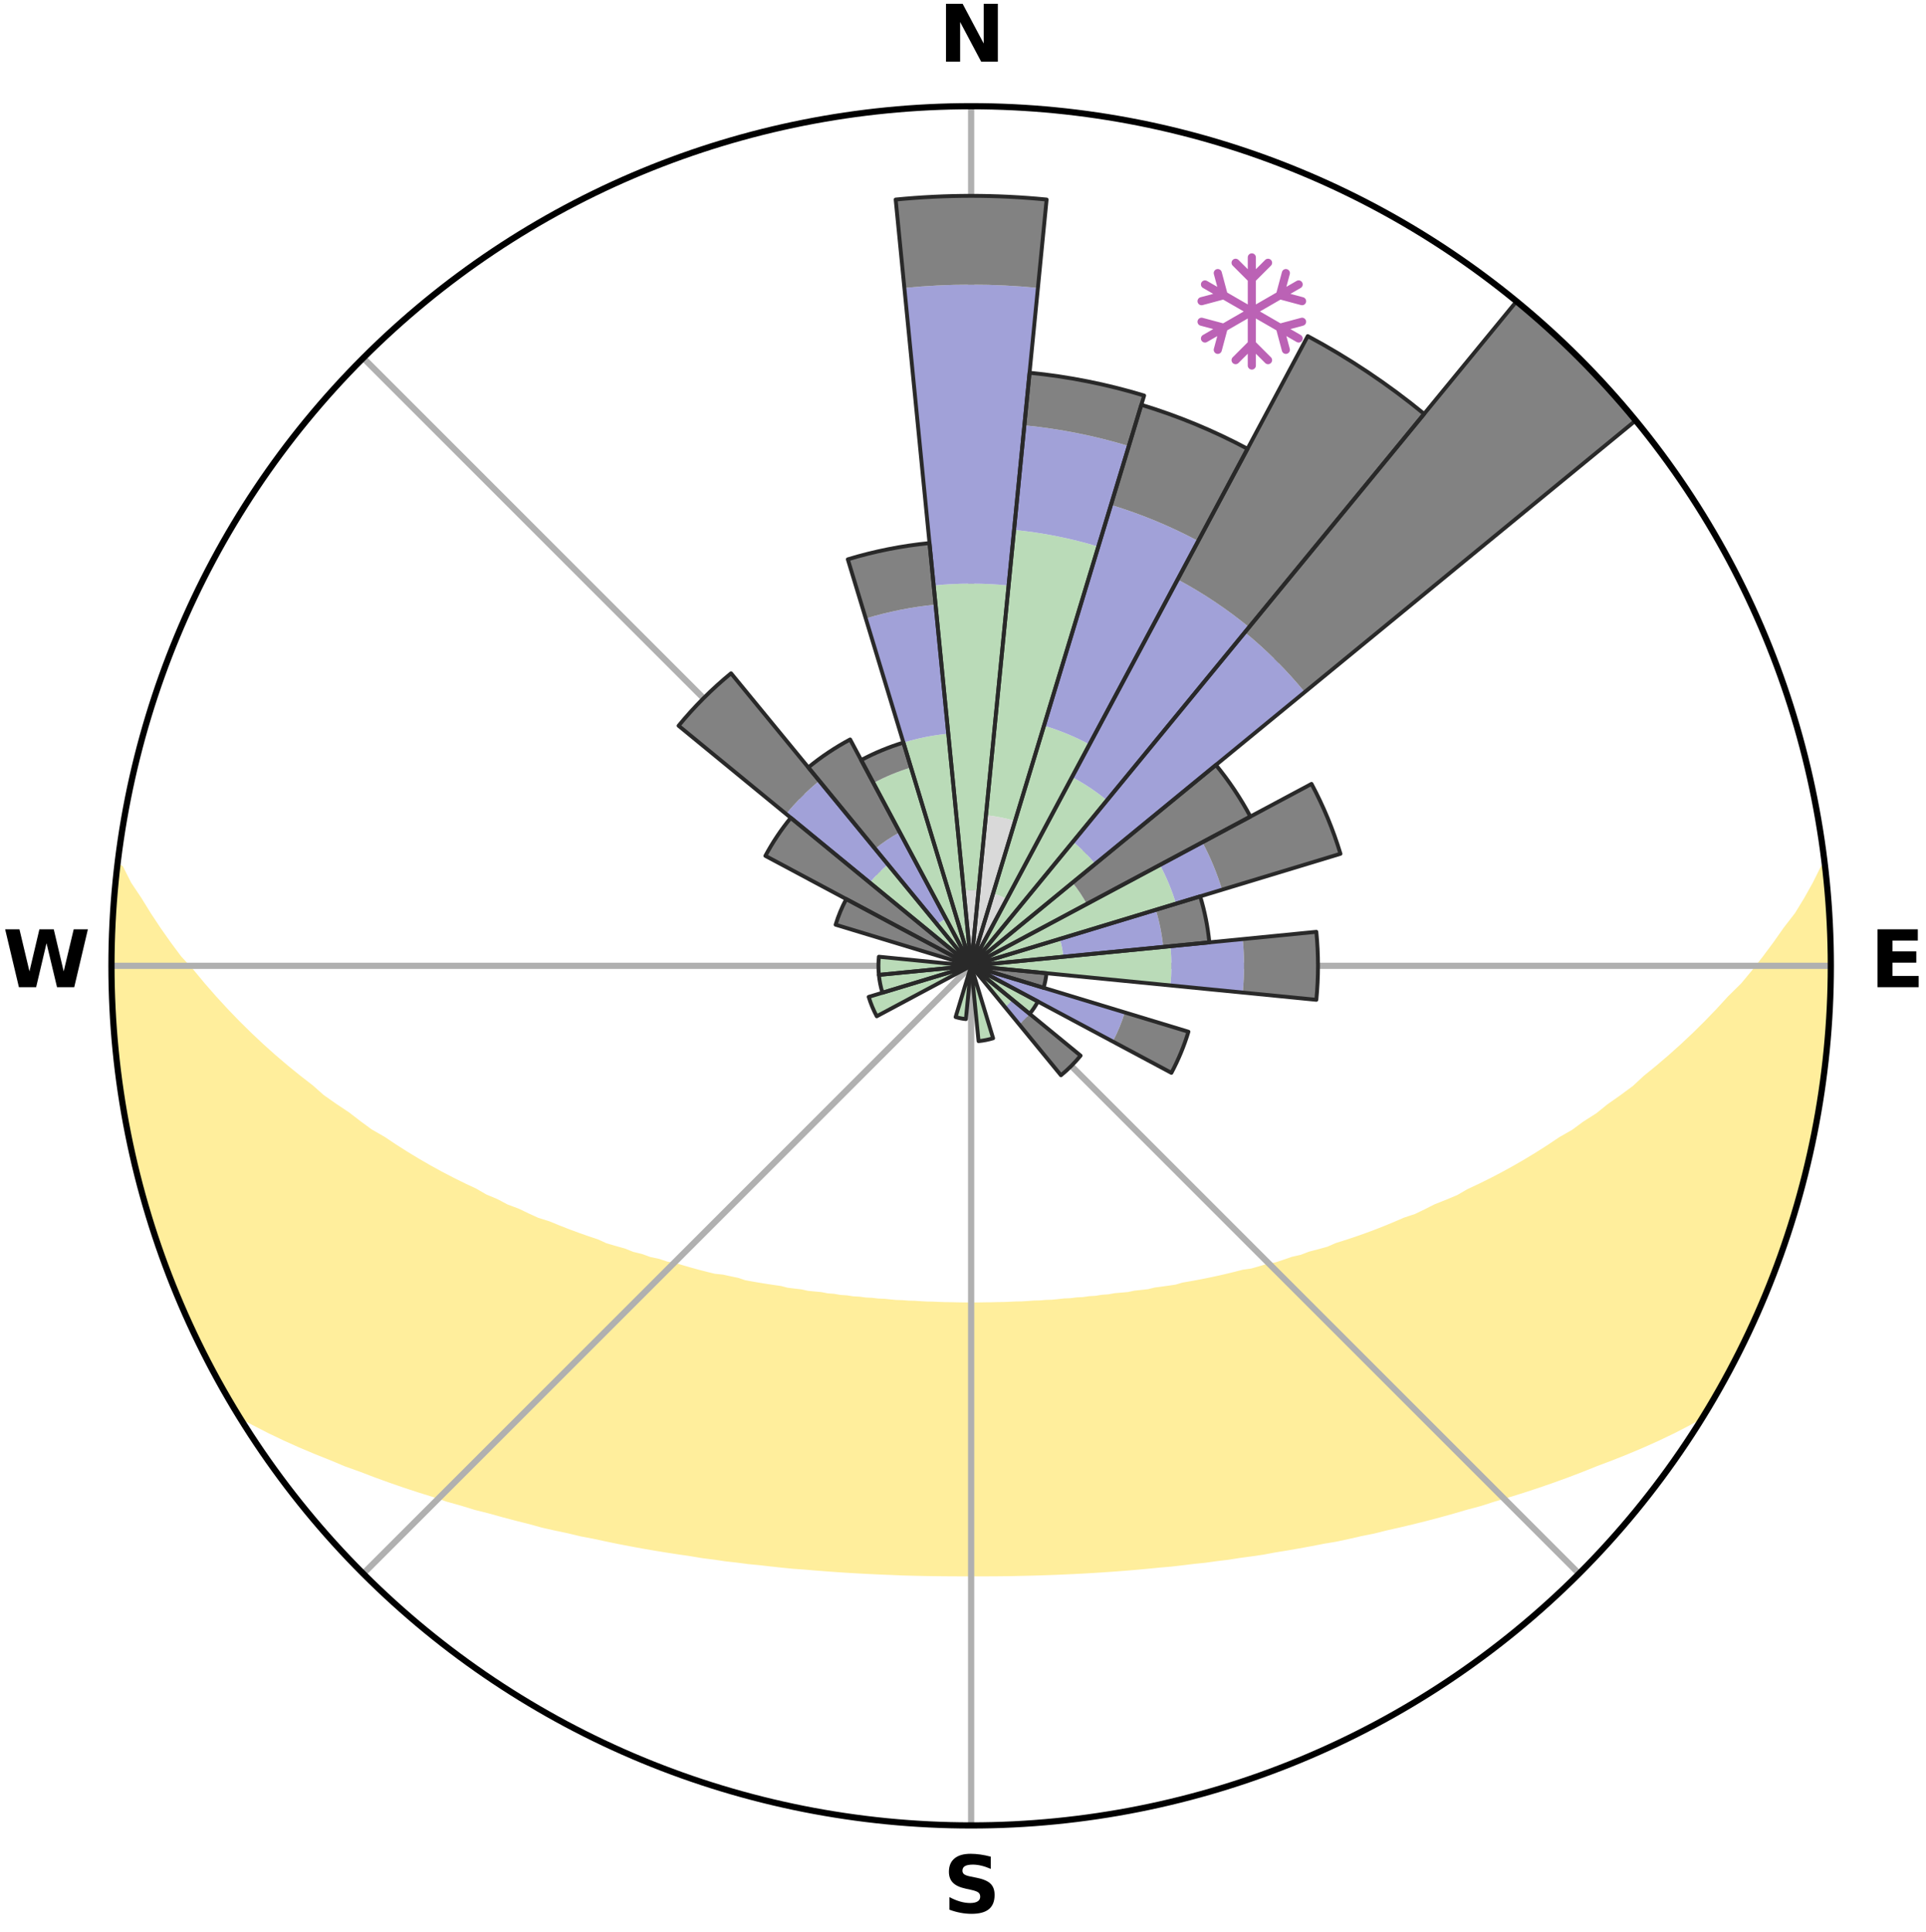 <?xml version="1.0" encoding="utf-8" standalone="no"?>
<!DOCTYPE svg PUBLIC "-//W3C//DTD SVG 1.1//EN"
  "http://www.w3.org/Graphics/SVG/1.1/DTD/svg11.dtd">
<svg xmlns:xlink="http://www.w3.org/1999/xlink" width="248.41pt" height="249.158pt" viewBox="0 0 248.41 249.158" xmlns="http://www.w3.org/2000/svg" version="1.1">
 <title>Ski Rose for Roundtop Mountain Resort</title>
 <defs>
  <style type="text/css">*{stroke-linejoin: round; stroke-linecap: butt}</style>
 </defs>
 <g id="figure_1">
  <g id="patch_1">
   <path d="M 0 249.158 
L 248.41 249.158 
L 248.41 0 
L 0 0 
z
" style="fill: #ffffff"/>
  </g>
  <g id="axes_1">
   <g id="patch_2">
    <path d="M 236.135 124.579 
C 236.135 110.018 233.267 95.599 227.695 82.147 
C 222.122 68.695 213.955 56.471 203.659 46.175 
C 193.363 35.879 181.139 27.711 167.687 22.139 
C 154.235 16.567 139.815 13.699 125.255 13.699 
C 110.694 13.699 96.275 16.567 82.823 22.139 
C 69.371 27.711 57.147 35.879 46.851 46.175 
C 36.555 56.471 28.387 68.695 22.815 82.147 
C 17.243 95.599 14.375 110.018 14.375 124.579 
C 14.375 139.14 17.243 153.559 22.815 167.011 
C 28.387 180.463 36.555 192.687 46.851 202.983 
C 57.147 213.279 69.371 221.447 82.823 227.019 
C 96.275 232.591 110.694 235.459 125.255 235.459 
C 139.815 235.459 154.235 232.591 167.687 227.019 
C 181.139 221.447 193.363 213.279 203.659 202.983 
C 213.955 192.687 222.122 180.463 227.695 167.011 
C 233.267 153.559 236.135 139.14 236.135 124.579 
M 125.255 124.579 
C 125.255 124.579 125.255 124.579 125.255 124.579 
C 125.255 124.579 125.255 124.579 125.255 124.579 
C 125.255 124.579 125.255 124.579 125.255 124.579 
C 125.255 124.579 125.255 124.579 125.255 124.579 
C 125.255 124.579 125.255 124.579 125.255 124.579 
C 125.255 124.579 125.255 124.579 125.255 124.579 
C 125.255 124.579 125.255 124.579 125.255 124.579 
C 125.255 124.579 125.255 124.579 125.255 124.579 
C 125.255 124.579 125.255 124.579 125.255 124.579 
C 125.255 124.579 125.255 124.579 125.255 124.579 
C 125.255 124.579 125.255 124.579 125.255 124.579 
C 125.255 124.579 125.255 124.579 125.255 124.579 
C 125.255 124.579 125.255 124.579 125.255 124.579 
C 125.255 124.579 125.255 124.579 125.255 124.579 
C 125.255 124.579 125.255 124.579 125.255 124.579 
C 125.255 124.579 125.255 124.579 125.255 124.579 
z
" style="fill: #ffffff"/>
   </g>
   <g id="PolyCollection_1">
    <defs>
     <path id="m589983103b" d="M 235.27 -137.114 
L 235.27 -137.114 
L 234.255 -135.075 
L 233.134 -133.069 
L 231.932 -131.104 
L 230.44 -129.172 
L 229.124 -127.299 
L 227.766 -125.474 
L 226.37 -123.697 
L 224.94 -121.969 
L 223.246 -120.301 
L 221.756 -118.677 
L 220.24 -117.104 
L 218.7 -115.581 
L 217.138 -114.11 
L 215.555 -112.691 
L 213.954 -111.323 
L 212.337 -110.007 
L 210.932 -108.7 
L 209.285 -107.483 
L 207.628 -106.317 
L 206.183 -105.15 
L 204.507 -104.083 
L 203.044 -103.006 
L 201.356 -102.037 
L 199.88 -101.05 
L 198.398 -100.106 
L 196.912 -99.204 
L 195.424 -98.344 
L 193.934 -97.526 
L 192.445 -96.748 
L 190.957 -96.011 
L 189.472 -95.314 
L 188.183 -94.564 
L 186.704 -93.942 
L 185.232 -93.357 
L 183.95 -92.71 
L 182.669 -92.095 
L 181.218 -91.614 
L 179.948 -91.063 
L 178.683 -90.541 
L 177.425 -90.049 
L 176.173 -89.584 
L 174.928 -89.147 
L 173.692 -88.737 
L 172.465 -88.353 
L 171.392 -87.88 
L 170.181 -87.545 
L 168.982 -87.232 
L 167.926 -86.827 
L 166.747 -86.558 
L 165.704 -86.194 
L 164.667 -85.849 
L 163.52 -85.64 
L 162.498 -85.333 
L 161.483 -85.043 
L 160.372 -84.886 
L 159.376 -84.629 
L 158.386 -84.387 
L 157.405 -84.161 
L 156.432 -83.949 
L 155.467 -83.75 
L 154.51 -83.565 
L 153.562 -83.391 
L 152.623 -83.23 
L 151.761 -82.973 
L 150.836 -82.835 
L 149.92 -82.707 
L 149.013 -82.587 
L 148.168 -82.379 
L 147.275 -82.278 
L 146.392 -82.185 
L 145.561 -82.007 
L 144.691 -81.93 
L 143.831 -81.857 
L 143.013 -81.708 
L 142.166 -81.648 
L 141.355 -81.516 
L 140.522 -81.467 
L 139.719 -81.351 
L 138.897 -81.311 
L 138.101 -81.21 
L 137.291 -81.177 
L 136.502 -81.089 
L 135.715 -81.01 
L 134.919 -80.987 
L 134.137 -80.92 
L 133.35 -80.902 
L 132.573 -80.846 
L 131.798 -80.796 
L 131.021 -80.784 
L 130.249 -80.746 
L 129.479 -80.714 
L 128.708 -80.706 
L 127.94 -80.684 
L 127.172 -80.677 
L 126.405 -80.664 
L 125.638 -80.658 
L 124.872 -80.658 
L 124.105 -80.663 
L 123.338 -80.676 
L 122.571 -80.694 
L 121.802 -80.703 
L 121.033 -80.731 
L 120.263 -80.766 
L 119.488 -80.778 
L 118.715 -80.823 
L 117.941 -80.875 
L 117.158 -80.893 
L 116.38 -80.955 
L 115.589 -80.977 
L 114.805 -81.051 
L 114.019 -81.133 
L 113.215 -81.164 
L 112.423 -81.259 
L 111.608 -81.297 
L 110.809 -81.406 
L 109.983 -81.452 
L 109.177 -81.576 
L 108.337 -81.632 
L 107.524 -81.773 
L 106.671 -81.84 
L 105.85 -81.999 
L 104.983 -82.079 
L 104.108 -82.165 
L 103.274 -82.354 
L 102.384 -82.456 
L 101.485 -82.567 
L 100.638 -82.788 
L 99.725 -82.918 
L 98.803 -83.058 
L 97.872 -83.208 
L 96.932 -83.369 
L 95.984 -83.542 
L 95.109 -83.839 
L 94.147 -84.039 
L 93.177 -84.252 
L 92.105 -84.365 
L 91.115 -84.606 
L 90.117 -84.863 
L 89.112 -85.137 
L 88.101 -85.427 
L 87.083 -85.735 
L 85.939 -85.944 
L 84.905 -86.289 
L 83.739 -86.537 
L 82.69 -86.921 
L 81.503 -87.211 
L 80.442 -87.638 
L 79.235 -87.974 
L 78.018 -88.333 
L 76.942 -88.829 
L 75.709 -89.239 
L 74.469 -89.675 
L 73.22 -90.138 
L 71.965 -90.63 
L 70.703 -91.15 
L 69.263 -91.598 
L 67.989 -92.18 
L 66.712 -92.793 
L 65.249 -93.342 
L 63.965 -94.021 
L 62.49 -94.642 
L 61.203 -95.389 
L 59.722 -96.085 
L 58.238 -96.82 
L 56.752 -97.595 
L 55.265 -98.411 
L 53.78 -99.269 
L 52.297 -100.168 
L 50.819 -101.109 
L 49.345 -102.094 
L 47.661 -103.06 
L 46.2 -104.134 
L 44.749 -105.251 
L 43.085 -106.363 
L 41.431 -107.525 
L 40.014 -108.781 
L 38.385 -110.042 
L 36.771 -111.355 
L 35.172 -112.719 
L 33.592 -114.135 
L 32.033 -115.603 
L 30.495 -117.121 
L 28.982 -118.691 
L 27.495 -120.311 
L 26.036 -121.981 
L 24.608 -123.701 
L 22.981 -125.472 
L 21.624 -127.293 
L 20.309 -129.161 
L 19.041 -131.075 
L 17.831 -133.034 
L 16.482 -135.053 
L 15.456 -137.089 
L 15.259 -137.111 
L 15.259 -137.111 
L 15.05 -135.191 
L 14.872 -133.266 
L 14.728 -131.339 
L 14.616 -129.41 
L 14.536 -127.478 
L 14.489 -125.546 
L 14.474 -123.612 
L 14.49 -121.679 
L 14.537 -119.745 
L 14.615 -117.812 
L 14.724 -115.88 
L 15.075 -113.97 
L 15.245 -112.045 
L 15.445 -110.122 
L 15.674 -108.202 
L 15.911 -106.281 
L 16.414 -104.407 
L 16.732 -102.5 
L 17.051 -100.591 
L 17.458 -98.699 
L 18.02 -96.846 
L 18.456 -94.961 
L 18.956 -93.092 
L 19.6 -91.266 
L 20.126 -89.404 
L 20.823 -87.598 
L 21.411 -85.753 
L 22.164 -83.971 
L 22.816 -82.147 
L 23.598 -80.378 
L 24.484 -78.655 
L 25.184 -76.848 
L 26.119 -75.152 
L 26.928 -73.393 
L 27.815 -71.674 
L 28.755 -69.982 
L 29.723 -68.307 
L 30.916 -66.768 
L 32.895 -65.74 
L 34.843 -64.737 
L 36.814 -63.795 
L 38.796 -62.908 
L 40.781 -62.072 
L 42.764 -61.281 
L 44.67 -60.479 
L 46.641 -59.775 
L 48.533 -59.052 
L 50.418 -58.369 
L 52.292 -57.721 
L 54.158 -57.11 
L 56.01 -56.532 
L 57.793 -55.929 
L 59.623 -55.417 
L 61.384 -54.876 
L 63.186 -54.423 
L 64.923 -53.94 
L 66.649 -53.485 
L 68.362 -53.055 
L 70.02 -52.595 
L 71.709 -52.216 
L 73.385 -51.86 
L 75.009 -51.47 
L 76.659 -51.158 
L 78.261 -50.813 
L 79.851 -50.487 
L 81.432 -50.182 
L 83 -49.895 
L 84.559 -49.627 
L 86.106 -49.374 
L 87.642 -49.14 
L 89.166 -48.918 
L 90.66 -48.667 
L 92.165 -48.478 
L 93.642 -48.258 
L 95.126 -48.093 
L 96.586 -47.901 
L 98.052 -47.762 
L 99.496 -47.595 
L 100.933 -47.441 
L 102.364 -47.3 
L 103.795 -47.199 
L 105.212 -47.078 
L 106.622 -46.968 
L 108.027 -46.867 
L 109.426 -46.777 
L 110.82 -46.695 
L 112.209 -46.623 
L 113.595 -46.559 
L 114.976 -46.504 
L 116.352 -46.444 
L 117.728 -46.406 
L 119.1 -46.376 
L 120.47 -46.353 
L 121.839 -46.338 
L 123.206 -46.33 
L 124.572 -46.325 
L 125.938 -46.328 
L 127.304 -46.328 
L 128.671 -46.336 
L 130.04 -46.35 
L 131.409 -46.38 
L 132.782 -46.411 
L 134.156 -46.45 
L 135.535 -46.497 
L 136.916 -46.552 
L 138.302 -46.615 
L 139.691 -46.686 
L 141.086 -46.767 
L 142.486 -46.857 
L 143.89 -46.956 
L 145.301 -47.066 
L 146.718 -47.186 
L 148.141 -47.317 
L 149.57 -47.46 
L 151.018 -47.581 
L 152.463 -47.747 
L 153.914 -47.926 
L 155.39 -48.076 
L 156.858 -48.282 
L 158.352 -48.46 
L 159.837 -48.696 
L 161.352 -48.899 
L 162.877 -49.12 
L 164.388 -49.404 
L 165.935 -49.655 
L 167.491 -49.926 
L 169.061 -50.212 
L 170.639 -50.52 
L 172.263 -50.792 
L 173.866 -51.136 
L 175.478 -51.504 
L 177.141 -51.838 
L 178.777 -52.248 
L 180.465 -52.628 
L 182.166 -53.031 
L 183.881 -53.46 
L 185.607 -53.916 
L 187.345 -54.398 
L 189.095 -54.91 
L 190.91 -55.393 
L 192.682 -55.965 
L 194.525 -56.508 
L 196.377 -57.086 
L 198.244 -57.697 
L 200.118 -58.345 
L 202.005 -59.028 
L 203.897 -59.751 
L 205.799 -60.512 
L 207.776 -61.258 
L 209.76 -62.049 
L 211.745 -62.886 
L 213.728 -63.773 
L 215.699 -64.716 
L 217.646 -65.72 
L 219.552 -66.794 
L 220.783 -68.309 
L 221.733 -69.994 
L 222.676 -71.684 
L 223.587 -73.39 
L 224.482 -75.106 
L 225.292 -76.864 
L 226.131 -78.607 
L 226.838 -80.409 
L 227.627 -82.175 
L 228.366 -83.962 
L 229.055 -85.77 
L 229.694 -87.595 
L 230.403 -89.397 
L 230.966 -91.249 
L 231.448 -93.123 
L 232.065 -94.958 
L 232.575 -96.824 
L 233.022 -98.706 
L 233.491 -100.584 
L 233.811 -102.493 
L 234.198 -104.388 
L 234.541 -106.291 
L 234.842 -108.201 
L 235.101 -110.118 
L 235.405 -112.029 
L 235.579 -113.956 
L 235.714 -115.886 
L 235.81 -117.817 
L 235.988 -119.744 
L 236.087 -121.677 
L 236.072 -123.612 
L 236.022 -125.546 
L 236.062 -127.481 
L 235.944 -129.412 
L 235.916 -131.347 
L 235.732 -133.274 
L 235.592 -135.203 
L 235.27 -137.114 
z
" style="stroke: #ffee9c"/>
    </defs>
    <g clip-path="url(#pdf2e17ee66)">
     <use xlink:href="#m589983103b" x="0" y="249.158" style="fill: #ffee9c; stroke: #ffee9c"/>
    </g>
   </g>
   <g id="matplotlib.axis_1">
    <g id="xtick_1">
     <g id="line2d_1">
      <path d="M 125.255 124.579 
L 125.255 13.699 
" clip-path="url(#pdf2e17ee66)" style="fill: none; stroke: #b0b0b0; stroke-width: 0.8; stroke-linecap: square"/>
     </g>
     <g id="text_1">
      <!-- N -->
      <g transform="translate(121.07 7.958) scale(0.1 -0.1)">
       <defs>
        <path id="DejaVuSans-Bold-4e" d="M 588 4666 
L 1931 4666 
L 3628 1466 
L 3628 4666 
L 4769 4666 
L 4769 0 
L 3425 0 
L 1728 3200 
L 1728 0 
L 588 0 
L 588 4666 
z
" transform="scale(0.016)"/>
       </defs>
       <use xlink:href="#DejaVuSans-Bold-4e"/>
      </g>
     </g>
    </g>
    <g id="xtick_2">
     <g id="line2d_2">
      <path d="M 125.255 124.579 
L 203.659 46.175 
" clip-path="url(#pdf2e17ee66)" style="fill: none; stroke: #b0b0b0; stroke-width: 0.8; stroke-linecap: square"/>
     </g>
    </g>
    <g id="xtick_3">
     <g id="line2d_3">
      <path d="M 125.255 124.579 
L 236.135 124.579 
" clip-path="url(#pdf2e17ee66)" style="fill: none; stroke: #b0b0b0; stroke-width: 0.8; stroke-linecap: square"/>
     </g>
     <g id="text_2">
      <!-- E -->
      <g transform="translate(241.219 127.338) scale(0.1 -0.1)">
       <defs>
        <path id="DejaVuSans-Bold-45" d="M 588 4666 
L 3834 4666 
L 3834 3756 
L 1791 3756 
L 1791 2888 
L 3713 2888 
L 3713 1978 
L 1791 1978 
L 1791 909 
L 3903 909 
L 3903 0 
L 588 0 
L 588 4666 
z
" transform="scale(0.016)"/>
       </defs>
       <use xlink:href="#DejaVuSans-Bold-45"/>
      </g>
     </g>
    </g>
    <g id="xtick_4">
     <g id="line2d_4">
      <path d="M 125.255 124.579 
L 203.659 202.983 
" clip-path="url(#pdf2e17ee66)" style="fill: none; stroke: #b0b0b0; stroke-width: 0.8; stroke-linecap: square"/>
     </g>
    </g>
    <g id="xtick_5">
     <g id="line2d_5">
      <path d="M 125.255 124.579 
L 125.255 235.459 
" clip-path="url(#pdf2e17ee66)" style="fill: none; stroke: #b0b0b0; stroke-width: 0.8; stroke-linecap: square"/>
     </g>
     <g id="text_3">
      <!-- S -->
      <g transform="translate(121.654 246.718) scale(0.1 -0.1)">
       <defs>
        <path id="DejaVuSans-Bold-53" d="M 3834 4519 
L 3834 3531 
Q 3450 3703 3084 3790 
Q 2719 3878 2394 3878 
Q 1963 3878 1756 3759 
Q 1550 3641 1550 3391 
Q 1550 3203 1689 3098 
Q 1828 2994 2194 2919 
L 2706 2816 
Q 3484 2659 3812 2340 
Q 4141 2022 4141 1434 
Q 4141 663 3683 286 
Q 3225 -91 2284 -91 
Q 1841 -91 1394 -6 
Q 947 78 500 244 
L 500 1259 
Q 947 1022 1364 901 
Q 1781 781 2169 781 
Q 2563 781 2772 912 
Q 2981 1044 2981 1288 
Q 2981 1506 2839 1625 
Q 2697 1744 2272 1838 
L 1806 1941 
Q 1106 2091 782 2419 
Q 459 2747 459 3303 
Q 459 4000 909 4375 
Q 1359 4750 2203 4750 
Q 2588 4750 2994 4692 
Q 3400 4634 3834 4519 
z
" transform="scale(0.016)"/>
       </defs>
       <use xlink:href="#DejaVuSans-Bold-53"/>
      </g>
     </g>
    </g>
    <g id="xtick_6">
     <g id="line2d_6">
      <path d="M 125.255 124.579 
L 46.851 202.983 
" clip-path="url(#pdf2e17ee66)" style="fill: none; stroke: #b0b0b0; stroke-width: 0.8; stroke-linecap: square"/>
     </g>
    </g>
    <g id="xtick_7">
     <g id="line2d_7">
      <path d="M 125.255 124.579 
L 14.375 124.579 
" clip-path="url(#pdf2e17ee66)" style="fill: none; stroke: #b0b0b0; stroke-width: 0.8; stroke-linecap: square"/>
     </g>
     <g id="text_4">
      <!-- W -->
      <g transform="translate(0.36 127.338) scale(0.1 -0.1)">
       <defs>
        <path id="DejaVuSans-Bold-57" d="M 191 4666 
L 1344 4666 
L 2150 1275 
L 2950 4666 
L 4109 4666 
L 4909 1275 
L 5716 4666 
L 6859 4666 
L 5759 0 
L 4372 0 
L 3525 3547 
L 2688 0 
L 1300 0 
L 191 4666 
z
" transform="scale(0.016)"/>
       </defs>
       <use xlink:href="#DejaVuSans-Bold-57"/>
      </g>
     </g>
    </g>
    <g id="xtick_8">
     <g id="line2d_8">
      <path d="M 125.255 124.579 
L 46.851 46.175 
" clip-path="url(#pdf2e17ee66)" style="fill: none; stroke: #b0b0b0; stroke-width: 0.8; stroke-linecap: square"/>
     </g>
    </g>
   </g>
   <g id="matplotlib.axis_2"/>
   <g id="patch_3">
    <path d="M 125.255 124.579 
C 125.255 124.579 125.255 124.579 125.255 124.579 
C 125.255 124.579 125.255 124.579 125.255 124.579 
L 126.212 114.864 
C 125.894 114.832 125.574 114.817 125.255 114.817 
C 124.935 114.817 124.616 114.832 124.298 114.864 
z
" clip-path="url(#pdf2e17ee66)" style="fill: #d9d9d9"/>
   </g>
   <g id="patch_4">
    <path d="M 125.255 124.579 
C 125.255 124.579 125.255 124.579 125.255 124.579 
C 125.255 124.579 125.255 124.579 125.255 124.579 
L 130.923 105.895 
C 130.311 105.709 129.691 105.554 129.064 105.429 
C 128.437 105.305 127.805 105.211 127.169 105.148 
z
" clip-path="url(#pdf2e17ee66)" style="fill: #d9d9d9"/>
   </g>
   <g id="patch_5">
    <path d="M 125.255 124.579 
C 125.255 124.579 125.255 124.579 125.255 124.579 
C 125.255 124.579 125.255 124.579 125.255 124.579 
L 129.857 115.969 
C 129.575 115.819 129.286 115.682 128.991 115.56 
C 128.696 115.437 128.395 115.33 128.089 115.237 
z
" clip-path="url(#pdf2e17ee66)" style="fill: #d9d9d9"/>
   </g>
   <g id="patch_6">
    <path d="M 125.255 124.579 
C 125.255 124.579 125.255 124.579 125.255 124.579 
C 125.255 124.579 125.255 124.579 125.255 124.579 
L 125.255 124.579 
C 125.255 124.579 125.255 124.579 125.255 124.579 
C 125.255 124.579 125.255 124.579 125.255 124.579 
z
" clip-path="url(#pdf2e17ee66)" style="fill: #d9d9d9"/>
   </g>
   <g id="patch_7">
    <path d="M 125.255 124.579 
C 125.255 124.579 125.255 124.579 125.255 124.579 
C 125.255 124.579 125.255 124.579 125.255 124.579 
L 125.255 124.579 
C 125.255 124.579 125.255 124.579 125.255 124.579 
C 125.255 124.579 125.255 124.579 125.255 124.579 
z
" clip-path="url(#pdf2e17ee66)" style="fill: #d9d9d9"/>
   </g>
   <g id="patch_8">
    <path d="M 125.255 124.579 
C 125.255 124.579 125.255 124.579 125.255 124.579 
C 125.255 124.579 125.255 124.579 125.255 124.579 
L 125.255 124.579 
C 125.255 124.579 125.255 124.579 125.255 124.579 
C 125.255 124.579 125.255 124.579 125.255 124.579 
z
" clip-path="url(#pdf2e17ee66)" style="fill: #d9d9d9"/>
   </g>
   <g id="patch_9">
    <path d="M 125.255 124.579 
C 125.255 124.579 125.255 124.579 125.255 124.579 
C 125.255 124.579 125.255 124.579 125.255 124.579 
L 125.255 124.579 
C 125.255 124.579 125.255 124.579 125.255 124.579 
C 125.255 124.579 125.255 124.579 125.255 124.579 
z
" clip-path="url(#pdf2e17ee66)" style="fill: #d9d9d9"/>
   </g>
   <g id="patch_10">
    <path d="M 125.255 124.579 
C 125.255 124.579 125.255 124.579 125.255 124.579 
C 125.255 124.579 125.255 124.579 125.255 124.579 
L 125.255 124.579 
C 125.255 124.579 125.255 124.579 125.255 124.579 
C 125.255 124.579 125.255 124.579 125.255 124.579 
z
" clip-path="url(#pdf2e17ee66)" style="fill: #d9d9d9"/>
   </g>
   <g id="patch_11">
    <path d="M 125.255 124.579 
C 125.255 124.579 125.255 124.579 125.255 124.579 
C 125.255 124.579 125.255 124.579 125.255 124.579 
L 125.255 124.579 
C 125.255 124.579 125.255 124.579 125.255 124.579 
C 125.255 124.579 125.255 124.579 125.255 124.579 
z
" clip-path="url(#pdf2e17ee66)" style="fill: #d9d9d9"/>
   </g>
   <g id="patch_12">
    <path d="M 125.255 124.579 
C 125.255 124.579 125.255 124.579 125.255 124.579 
C 125.255 124.579 125.255 124.579 125.255 124.579 
L 125.255 124.579 
C 125.255 124.579 125.255 124.579 125.255 124.579 
C 125.255 124.579 125.255 124.579 125.255 124.579 
z
" clip-path="url(#pdf2e17ee66)" style="fill: #d9d9d9"/>
   </g>
   <g id="patch_13">
    <path d="M 125.255 124.579 
C 125.255 124.579 125.255 124.579 125.255 124.579 
C 125.255 124.579 125.255 124.579 125.255 124.579 
L 125.255 124.579 
C 125.255 124.579 125.255 124.579 125.255 124.579 
C 125.255 124.579 125.255 124.579 125.255 124.579 
z
" clip-path="url(#pdf2e17ee66)" style="fill: #d9d9d9"/>
   </g>
   <g id="patch_14">
    <path d="M 125.255 124.579 
C 125.255 124.579 125.255 124.579 125.255 124.579 
C 125.255 124.579 125.255 124.579 125.255 124.579 
L 125.255 124.579 
C 125.255 124.579 125.255 124.579 125.255 124.579 
C 125.255 124.579 125.255 124.579 125.255 124.579 
z
" clip-path="url(#pdf2e17ee66)" style="fill: #d9d9d9"/>
   </g>
   <g id="patch_15">
    <path d="M 125.255 124.579 
C 125.255 124.579 125.255 124.579 125.255 124.579 
C 125.255 124.579 125.255 124.579 125.255 124.579 
L 125.255 124.579 
C 125.255 124.579 125.255 124.579 125.255 124.579 
C 125.255 124.579 125.255 124.579 125.255 124.579 
z
" clip-path="url(#pdf2e17ee66)" style="fill: #d9d9d9"/>
   </g>
   <g id="patch_16">
    <path d="M 125.255 124.579 
C 125.255 124.579 125.255 124.579 125.255 124.579 
C 125.255 124.579 125.255 124.579 125.255 124.579 
L 125.255 124.579 
C 125.255 124.579 125.255 124.579 125.255 124.579 
C 125.255 124.579 125.255 124.579 125.255 124.579 
z
" clip-path="url(#pdf2e17ee66)" style="fill: #d9d9d9"/>
   </g>
   <g id="patch_17">
    <path d="M 125.255 124.579 
C 125.255 124.579 125.255 124.579 125.255 124.579 
C 125.255 124.579 125.255 124.579 125.255 124.579 
L 125.255 124.579 
C 125.255 124.579 125.255 124.579 125.255 124.579 
C 125.255 124.579 125.255 124.579 125.255 124.579 
z
" clip-path="url(#pdf2e17ee66)" style="fill: #d9d9d9"/>
   </g>
   <g id="patch_18">
    <path d="M 125.255 124.579 
C 125.255 124.579 125.255 124.579 125.255 124.579 
C 125.255 124.579 125.255 124.579 125.255 124.579 
L 125.255 124.579 
C 125.255 124.579 125.255 124.579 125.255 124.579 
C 125.255 124.579 125.255 124.579 125.255 124.579 
z
" clip-path="url(#pdf2e17ee66)" style="fill: #d9d9d9"/>
   </g>
   <g id="patch_19">
    <path d="M 125.255 124.579 
C 125.255 124.579 125.255 124.579 125.255 124.579 
C 125.255 124.579 125.255 124.579 125.255 124.579 
L 125.255 124.579 
C 125.255 124.579 125.255 124.579 125.255 124.579 
C 125.255 124.579 125.255 124.579 125.255 124.579 
z
" clip-path="url(#pdf2e17ee66)" style="fill: #d9d9d9"/>
   </g>
   <g id="patch_20">
    <path d="M 125.255 124.579 
C 125.255 124.579 125.255 124.579 125.255 124.579 
C 125.255 124.579 125.255 124.579 125.255 124.579 
L 125.255 124.579 
C 125.255 124.579 125.255 124.579 125.255 124.579 
C 125.255 124.579 125.255 124.579 125.255 124.579 
z
" clip-path="url(#pdf2e17ee66)" style="fill: #d9d9d9"/>
   </g>
   <g id="patch_21">
    <path d="M 125.255 124.579 
C 125.255 124.579 125.255 124.579 125.255 124.579 
C 125.255 124.579 125.255 124.579 125.255 124.579 
L 125.255 124.579 
C 125.255 124.579 125.255 124.579 125.255 124.579 
C 125.255 124.579 125.255 124.579 125.255 124.579 
z
" clip-path="url(#pdf2e17ee66)" style="fill: #d9d9d9"/>
   </g>
   <g id="patch_22">
    <path d="M 125.255 124.579 
C 125.255 124.579 125.255 124.579 125.255 124.579 
C 125.255 124.579 125.255 124.579 125.255 124.579 
L 125.255 124.579 
C 125.255 124.579 125.255 124.579 125.255 124.579 
C 125.255 124.579 125.255 124.579 125.255 124.579 
z
" clip-path="url(#pdf2e17ee66)" style="fill: #d9d9d9"/>
   </g>
   <g id="patch_23">
    <path d="M 125.255 124.579 
C 125.255 124.579 125.255 124.579 125.255 124.579 
C 125.255 124.579 125.255 124.579 125.255 124.579 
L 125.255 124.579 
C 125.255 124.579 125.255 124.579 125.255 124.579 
C 125.255 124.579 125.255 124.579 125.255 124.579 
z
" clip-path="url(#pdf2e17ee66)" style="fill: #d9d9d9"/>
   </g>
   <g id="patch_24">
    <path d="M 125.255 124.579 
C 125.255 124.579 125.255 124.579 125.255 124.579 
C 125.255 124.579 125.255 124.579 125.255 124.579 
L 125.255 124.579 
C 125.255 124.579 125.255 124.579 125.255 124.579 
C 125.255 124.579 125.255 124.579 125.255 124.579 
z
" clip-path="url(#pdf2e17ee66)" style="fill: #d9d9d9"/>
   </g>
   <g id="patch_25">
    <path d="M 125.255 124.579 
C 125.255 124.579 125.255 124.579 125.255 124.579 
C 125.255 124.579 125.255 124.579 125.255 124.579 
L 125.255 124.579 
C 125.255 124.579 125.255 124.579 125.255 124.579 
C 125.255 124.579 125.255 124.579 125.255 124.579 
z
" clip-path="url(#pdf2e17ee66)" style="fill: #d9d9d9"/>
   </g>
   <g id="patch_26">
    <path d="M 125.255 124.579 
C 125.255 124.579 125.255 124.579 125.255 124.579 
C 125.255 124.579 125.255 124.579 125.255 124.579 
L 125.255 124.579 
C 125.255 124.579 125.255 124.579 125.255 124.579 
C 125.255 124.579 125.255 124.579 125.255 124.579 
z
" clip-path="url(#pdf2e17ee66)" style="fill: #d9d9d9"/>
   </g>
   <g id="patch_27">
    <path d="M 125.255 124.579 
C 125.255 124.579 125.255 124.579 125.255 124.579 
C 125.255 124.579 125.255 124.579 125.255 124.579 
L 125.255 124.579 
C 125.255 124.579 125.255 124.579 125.255 124.579 
C 125.255 124.579 125.255 124.579 125.255 124.579 
z
" clip-path="url(#pdf2e17ee66)" style="fill: #d9d9d9"/>
   </g>
   <g id="patch_28">
    <path d="M 125.255 124.579 
C 125.255 124.579 125.255 124.579 125.255 124.579 
C 125.255 124.579 125.255 124.579 125.255 124.579 
L 125.255 124.579 
C 125.255 124.579 125.255 124.579 125.255 124.579 
C 125.255 124.579 125.255 124.579 125.255 124.579 
z
" clip-path="url(#pdf2e17ee66)" style="fill: #d9d9d9"/>
   </g>
   <g id="patch_29">
    <path d="M 125.255 124.579 
C 125.255 124.579 125.255 124.579 125.255 124.579 
C 125.255 124.579 125.255 124.579 125.255 124.579 
L 125.255 124.579 
C 125.255 124.579 125.255 124.579 125.255 124.579 
C 125.255 124.579 125.255 124.579 125.255 124.579 
z
" clip-path="url(#pdf2e17ee66)" style="fill: #d9d9d9"/>
   </g>
   <g id="patch_30">
    <path d="M 125.255 124.579 
C 125.255 124.579 125.255 124.579 125.255 124.579 
C 125.255 124.579 125.255 124.579 125.255 124.579 
L 125.255 124.579 
C 125.255 124.579 125.255 124.579 125.255 124.579 
C 125.255 124.579 125.255 124.579 125.255 124.579 
z
" clip-path="url(#pdf2e17ee66)" style="fill: #d9d9d9"/>
   </g>
   <g id="patch_31">
    <path d="M 125.255 124.579 
C 125.255 124.579 125.255 124.579 125.255 124.579 
C 125.255 124.579 125.255 124.579 125.255 124.579 
L 125.255 124.579 
C 125.255 124.579 125.255 124.579 125.255 124.579 
C 125.255 124.579 125.255 124.579 125.255 124.579 
z
" clip-path="url(#pdf2e17ee66)" style="fill: #d9d9d9"/>
   </g>
   <g id="patch_32">
    <path d="M 125.255 124.579 
C 125.255 124.579 125.255 124.579 125.255 124.579 
C 125.255 124.579 125.255 124.579 125.255 124.579 
L 125.255 124.579 
C 125.255 124.579 125.255 124.579 125.255 124.579 
C 125.255 124.579 125.255 124.579 125.255 124.579 
z
" clip-path="url(#pdf2e17ee66)" style="fill: #d9d9d9"/>
   </g>
   <g id="patch_33">
    <path d="M 125.255 124.579 
C 125.255 124.579 125.255 124.579 125.255 124.579 
C 125.255 124.579 125.255 124.579 125.255 124.579 
L 125.255 124.579 
C 125.255 124.579 125.255 124.579 125.255 124.579 
C 125.255 124.579 125.255 124.579 125.255 124.579 
z
" clip-path="url(#pdf2e17ee66)" style="fill: #d9d9d9"/>
   </g>
   <g id="patch_34">
    <path d="M 125.255 124.579 
C 125.255 124.579 125.255 124.579 125.255 124.579 
C 125.255 124.579 125.255 124.579 125.255 124.579 
L 125.255 124.579 
C 125.255 124.579 125.255 124.579 125.255 124.579 
C 125.255 124.579 125.255 124.579 125.255 124.579 
z
" clip-path="url(#pdf2e17ee66)" style="fill: #d9d9d9"/>
   </g>
   <g id="patch_35">
    <path d="M 124.298 114.864 
C 124.616 114.832 124.935 114.817 125.255 114.817 
C 125.574 114.817 125.894 114.832 126.212 114.864 
L 130.087 75.519 
C 128.481 75.36 126.868 75.281 125.255 75.281 
C 123.641 75.281 122.029 75.36 120.423 75.519 
z
" clip-path="url(#pdf2e17ee66)" style="fill: #badbb8"/>
   </g>
   <g id="patch_36">
    <path d="M 127.169 105.148 
C 127.805 105.211 128.437 105.305 129.064 105.429 
C 129.691 105.554 130.311 105.709 130.923 105.895 
L 141.657 70.508 
C 139.887 69.971 138.092 69.521 136.278 69.161 
C 134.464 68.8 132.634 68.528 130.793 68.347 
z
" clip-path="url(#pdf2e17ee66)" style="fill: #badbb8"/>
   </g>
   <g id="patch_37">
    <path d="M 128.089 115.237 
C 128.395 115.33 128.696 115.437 128.991 115.56 
C 129.286 115.682 129.575 115.819 129.857 115.969 
L 140.518 96.024 
C 139.583 95.524 138.625 95.071 137.646 94.665 
C 136.666 94.26 135.668 93.903 134.654 93.595 
z
" clip-path="url(#pdf2e17ee66)" style="fill: #badbb8"/>
   </g>
   <g id="patch_38">
    <path d="M 125.255 124.579 
C 125.255 124.579 125.255 124.579 125.255 124.579 
C 125.255 124.579 125.255 124.579 125.255 124.579 
L 142.772 103.234 
C 142.073 102.661 141.347 102.122 140.595 101.62 
C 139.844 101.118 139.068 100.653 138.271 100.227 
z
" clip-path="url(#pdf2e17ee66)" style="fill: #badbb8"/>
   </g>
   <g id="patch_39">
    <path d="M 125.255 124.579 
C 125.255 124.579 125.255 124.579 125.255 124.579 
C 125.255 124.579 125.255 124.579 125.255 124.579 
L 141.263 111.441 
C 140.833 110.917 140.378 110.415 139.899 109.935 
C 139.419 109.456 138.917 109.001 138.393 108.571 
z
" clip-path="url(#pdf2e17ee66)" style="fill: #badbb8"/>
   </g>
   <g id="patch_40">
    <path d="M 125.255 124.579 
C 125.255 124.579 125.255 124.579 125.255 124.579 
C 125.255 124.579 125.255 124.579 125.255 124.579 
L 140.167 116.608 
C 139.906 116.12 139.622 115.645 139.314 115.185 
C 139.007 114.725 138.677 114.28 138.326 113.852 
z
" clip-path="url(#pdf2e17ee66)" style="fill: #badbb8"/>
   </g>
   <g id="patch_41">
    <path d="M 125.255 124.579 
C 125.255 124.579 125.255 124.579 125.255 124.579 
C 125.255 124.579 125.255 124.579 125.255 124.579 
L 151.678 116.564 
C 151.416 115.699 151.111 114.847 150.765 114.012 
C 150.419 113.177 150.033 112.36 149.607 111.563 
z
" clip-path="url(#pdf2e17ee66)" style="fill: #badbb8"/>
   </g>
   <g id="patch_42">
    <path d="M 125.255 124.579 
C 125.255 124.579 125.255 124.579 125.255 124.579 
C 125.255 124.579 125.255 124.579 125.255 124.579 
L 137.154 123.407 
C 137.115 123.018 137.058 122.63 136.982 122.246 
C 136.905 121.863 136.81 121.483 136.696 121.108 
z
" clip-path="url(#pdf2e17ee66)" style="fill: #badbb8"/>
   </g>
   <g id="patch_43">
    <path d="M 125.255 124.579 
C 125.255 124.579 125.255 124.579 125.255 124.579 
C 125.255 124.579 125.255 124.579 125.255 124.579 
L 150.959 127.111 
C 151.042 126.269 151.084 125.424 151.084 124.579 
C 151.084 123.734 151.042 122.889 150.959 122.047 
z
" clip-path="url(#pdf2e17ee66)" style="fill: #badbb8"/>
   </g>
   <g id="patch_44">
    <path d="M 125.255 124.579 
C 125.255 124.579 125.255 124.579 125.255 124.579 
C 125.255 124.579 125.255 124.579 125.255 124.579 
L 125.255 124.579 
C 125.255 124.579 125.255 124.579 125.255 124.579 
C 125.255 124.579 125.255 124.579 125.255 124.579 
z
" clip-path="url(#pdf2e17ee66)" style="fill: #badbb8"/>
   </g>
   <g id="patch_45">
    <path d="M 125.255 124.579 
C 125.255 124.579 125.255 124.579 125.255 124.579 
C 125.255 124.579 125.255 124.579 125.255 124.579 
L 125.255 124.579 
C 125.255 124.579 125.255 124.579 125.255 124.579 
C 125.255 124.579 125.255 124.579 125.255 124.579 
z
" clip-path="url(#pdf2e17ee66)" style="fill: #badbb8"/>
   </g>
   <g id="patch_46">
    <path d="M 125.255 124.579 
C 125.255 124.579 125.255 124.579 125.255 124.579 
C 125.255 124.579 125.255 124.579 125.255 124.579 
L 132.801 130.772 
C 133.004 130.525 133.194 130.268 133.372 130.003 
C 133.55 129.737 133.714 129.463 133.865 129.181 
z
" clip-path="url(#pdf2e17ee66)" style="fill: #badbb8"/>
   </g>
   <g id="patch_47">
    <path d="M 125.255 124.579 
C 125.255 124.579 125.255 124.579 125.255 124.579 
C 125.255 124.579 125.255 124.579 125.255 124.579 
L 129.634 129.915 
C 129.809 129.772 129.976 129.62 130.136 129.46 
C 130.296 129.301 130.448 129.133 130.591 128.958 
z
" clip-path="url(#pdf2e17ee66)" style="fill: #badbb8"/>
   </g>
   <g id="patch_48">
    <path d="M 125.255 124.579 
C 125.255 124.579 125.255 124.579 125.255 124.579 
C 125.255 124.579 125.255 124.579 125.255 124.579 
L 125.255 124.579 
C 125.255 124.579 125.255 124.579 125.255 124.579 
C 125.255 124.579 125.255 124.579 125.255 124.579 
z
" clip-path="url(#pdf2e17ee66)" style="fill: #badbb8"/>
   </g>
   <g id="patch_49">
    <path d="M 125.255 124.579 
C 125.255 124.579 125.255 124.579 125.255 124.579 
C 125.255 124.579 125.255 124.579 125.255 124.579 
L 125.255 124.579 
C 125.255 124.579 125.255 124.579 125.255 124.579 
C 125.255 124.579 125.255 124.579 125.255 124.579 
z
" clip-path="url(#pdf2e17ee66)" style="fill: #badbb8"/>
   </g>
   <g id="patch_50">
    <path d="M 125.255 124.579 
C 125.255 124.579 125.255 124.579 125.255 124.579 
C 125.255 124.579 125.255 124.579 125.255 124.579 
L 126.212 134.294 
C 126.53 134.263 126.846 134.216 127.159 134.154 
C 127.473 134.092 127.783 134.014 128.089 133.921 
z
" clip-path="url(#pdf2e17ee66)" style="fill: #badbb8"/>
   </g>
   <g id="patch_51">
    <path d="M 125.255 124.579 
C 125.255 124.579 125.255 124.579 125.255 124.579 
C 125.255 124.579 125.255 124.579 125.255 124.579 
L 125.255 124.579 
C 125.255 124.579 125.255 124.579 125.255 124.579 
C 125.255 124.579 125.255 124.579 125.255 124.579 
z
" clip-path="url(#pdf2e17ee66)" style="fill: #badbb8"/>
   </g>
   <g id="patch_52">
    <path d="M 125.255 124.579 
C 125.255 124.579 125.255 124.579 125.255 124.579 
C 125.255 124.579 125.255 124.579 125.255 124.579 
L 123.251 131.185 
C 123.467 131.25 123.687 131.305 123.908 131.35 
C 124.13 131.394 124.353 131.427 124.578 131.449 
z
" clip-path="url(#pdf2e17ee66)" style="fill: #badbb8"/>
   </g>
   <g id="patch_53">
    <path d="M 125.255 124.579 
C 125.255 124.579 125.255 124.579 125.255 124.579 
C 125.255 124.579 125.255 124.579 125.255 124.579 
L 125.255 124.579 
C 125.255 124.579 125.255 124.579 125.255 124.579 
C 125.255 124.579 125.255 124.579 125.255 124.579 
z
" clip-path="url(#pdf2e17ee66)" style="fill: #badbb8"/>
   </g>
   <g id="patch_54">
    <path d="M 125.255 124.579 
C 125.255 124.579 125.255 124.579 125.255 124.579 
C 125.255 124.579 125.255 124.579 125.255 124.579 
L 125.255 124.579 
C 125.255 124.579 125.255 124.579 125.255 124.579 
C 125.255 124.579 125.255 124.579 125.255 124.579 
z
" clip-path="url(#pdf2e17ee66)" style="fill: #badbb8"/>
   </g>
   <g id="patch_55">
    <path d="M 125.255 124.579 
C 125.255 124.579 125.255 124.579 125.255 124.579 
C 125.255 124.579 125.255 124.579 125.255 124.579 
L 125.255 124.579 
C 125.255 124.579 125.255 124.579 125.255 124.579 
C 125.255 124.579 125.255 124.579 125.255 124.579 
z
" clip-path="url(#pdf2e17ee66)" style="fill: #badbb8"/>
   </g>
   <g id="patch_56">
    <path d="M 125.255 124.579 
C 125.255 124.579 125.255 124.579 125.255 124.579 
C 125.255 124.579 125.255 124.579 125.255 124.579 
L 125.255 124.579 
C 125.255 124.579 125.255 124.579 125.255 124.579 
C 125.255 124.579 125.255 124.579 125.255 124.579 
z
" clip-path="url(#pdf2e17ee66)" style="fill: #badbb8"/>
   </g>
   <g id="patch_57">
    <path d="M 125.255 124.579 
C 125.255 124.579 125.255 124.579 125.255 124.579 
C 125.255 124.579 125.255 124.579 125.255 124.579 
L 112.043 128.587 
C 112.174 129.019 112.327 129.445 112.5 129.862 
C 112.673 130.28 112.866 130.689 113.079 131.087 
z
" clip-path="url(#pdf2e17ee66)" style="fill: #badbb8"/>
   </g>
   <g id="patch_58">
    <path d="M 125.255 124.579 
C 125.255 124.579 125.255 124.579 125.255 124.579 
C 125.255 124.579 125.255 124.579 125.255 124.579 
L 113.356 125.751 
C 113.394 126.14 113.452 126.528 113.528 126.912 
C 113.604 127.295 113.7 127.675 113.813 128.05 
z
" clip-path="url(#pdf2e17ee66)" style="fill: #badbb8"/>
   </g>
   <g id="patch_59">
    <path d="M 125.255 124.579 
C 125.255 124.579 125.255 124.579 125.255 124.579 
C 125.255 124.579 125.255 124.579 125.255 124.579 
L 113.356 123.407 
C 113.318 123.797 113.298 124.188 113.298 124.579 
C 113.298 124.97 113.318 125.362 113.356 125.751 
z
" clip-path="url(#pdf2e17ee66)" style="fill: #badbb8"/>
   </g>
   <g id="patch_60">
    <path d="M 125.255 124.579 
C 125.255 124.579 125.255 124.579 125.255 124.579 
C 125.255 124.579 125.255 124.579 125.255 124.579 
L 125.255 124.579 
C 125.255 124.579 125.255 124.579 125.255 124.579 
C 125.255 124.579 125.255 124.579 125.255 124.579 
z
" clip-path="url(#pdf2e17ee66)" style="fill: #badbb8"/>
   </g>
   <g id="patch_61">
    <path d="M 125.255 124.579 
C 125.255 124.579 125.255 124.579 125.255 124.579 
C 125.255 124.579 125.255 124.579 125.255 124.579 
L 125.255 124.579 
C 125.255 124.579 125.255 124.579 125.255 124.579 
C 125.255 124.579 125.255 124.579 125.255 124.579 
z
" clip-path="url(#pdf2e17ee66)" style="fill: #badbb8"/>
   </g>
   <g id="patch_62">
    <path d="M 125.255 124.579 
C 125.255 124.579 125.255 124.579 125.255 124.579 
C 125.255 124.579 125.255 124.579 125.255 124.579 
L 125.255 124.579 
C 125.255 124.579 125.255 124.579 125.255 124.579 
C 125.255 124.579 125.255 124.579 125.255 124.579 
z
" clip-path="url(#pdf2e17ee66)" style="fill: #badbb8"/>
   </g>
   <g id="patch_63">
    <path d="M 125.255 124.579 
C 125.255 124.579 125.255 124.579 125.255 124.579 
C 125.255 124.579 125.255 124.579 125.255 124.579 
L 114.528 111.508 
C 114.1 111.859 113.69 112.231 113.298 112.623 
C 112.907 113.014 112.535 113.424 112.184 113.852 
z
" clip-path="url(#pdf2e17ee66)" style="fill: #badbb8"/>
   </g>
   <g id="patch_64">
    <path d="M 125.255 124.579 
C 125.255 124.579 125.255 124.579 125.255 124.579 
C 125.255 124.579 125.255 124.579 125.255 124.579 
L 122.001 118.491 
C 121.801 118.598 121.608 118.714 121.42 118.839 
C 121.232 118.965 121.05 119.1 120.876 119.243 
z
" clip-path="url(#pdf2e17ee66)" style="fill: #badbb8"/>
   </g>
   <g id="patch_65">
    <path d="M 125.255 124.579 
C 125.255 124.579 125.255 124.579 125.255 124.579 
C 125.255 124.579 125.255 124.579 125.255 124.579 
L 117.494 98.995 
C 116.657 99.249 115.832 99.544 115.024 99.879 
C 114.215 100.214 113.424 100.588 112.652 101 
z
" clip-path="url(#pdf2e17ee66)" style="fill: #badbb8"/>
   </g>
   <g id="patch_66">
    <path d="M 125.255 124.579 
C 125.255 124.579 125.255 124.579 125.255 124.579 
C 125.255 124.579 125.255 124.579 125.255 124.579 
L 122.306 94.634 
C 121.325 94.731 120.351 94.875 119.385 95.067 
C 118.419 95.26 117.463 95.499 116.52 95.785 
z
" clip-path="url(#pdf2e17ee66)" style="fill: #badbb8"/>
   </g>
   <g id="patch_67">
    <path d="M 120.423 75.519 
C 122.029 75.36 123.641 75.281 125.255 75.281 
C 126.868 75.281 128.481 75.36 130.087 75.519 
L 133.867 37.14 
C 131.005 36.858 128.131 36.717 125.255 36.717 
C 122.379 36.717 119.505 36.858 116.643 37.14 
z
" clip-path="url(#pdf2e17ee66)" style="fill: #a1a1d8"/>
   </g>
   <g id="patch_68">
    <path d="M 130.793 68.347 
C 132.634 68.528 134.464 68.8 136.278 69.161 
C 138.092 69.521 139.887 69.971 141.657 70.508 
L 145.592 57.537 
C 143.397 56.871 141.172 56.314 138.923 55.867 
C 136.674 55.419 134.404 55.082 132.122 54.858 
z
" clip-path="url(#pdf2e17ee66)" style="fill: #a1a1d8"/>
   </g>
   <g id="patch_69">
    <path d="M 134.654 93.595 
C 135.668 93.903 136.666 94.26 137.646 94.665 
C 138.625 95.071 139.583 95.524 140.518 96.024 
L 154.542 69.787 
C 152.748 68.829 150.909 67.959 149.03 67.18 
C 147.151 66.402 145.236 65.717 143.29 65.126 
z
" clip-path="url(#pdf2e17ee66)" style="fill: #a1a1d8"/>
   </g>
   <g id="patch_70">
    <path d="M 138.271 100.227 
C 139.068 100.653 139.844 101.118 140.595 101.62 
C 141.347 102.122 142.073 102.661 142.772 103.234 
L 161.101 80.901 
C 159.671 79.727 158.185 78.625 156.647 77.598 
C 155.109 76.57 153.522 75.619 151.891 74.747 
z
" clip-path="url(#pdf2e17ee66)" style="fill: #a1a1d8"/>
   </g>
   <g id="patch_71">
    <path d="M 138.393 108.571 
C 138.917 109.001 139.419 109.456 139.899 109.935 
C 140.378 110.415 140.833 110.917 141.263 111.441 
L 168.276 89.272 
C 167.121 87.864 165.897 86.514 164.608 85.225 
C 163.32 83.937 161.97 82.713 160.562 81.558 
z
" clip-path="url(#pdf2e17ee66)" style="fill: #a1a1d8"/>
   </g>
   <g id="patch_72">
    <path d="M 138.326 113.852 
C 138.677 114.28 139.007 114.725 139.314 115.185 
C 139.622 115.645 139.906 116.12 140.167 116.608 
L 140.167 116.608 
C 139.906 116.12 139.622 115.645 139.314 115.185 
C 139.007 114.725 138.677 114.28 138.326 113.852 
z
" clip-path="url(#pdf2e17ee66)" style="fill: #a1a1d8"/>
   </g>
   <g id="patch_73">
    <path d="M 149.607 111.563 
C 150.033 112.36 150.419 113.177 150.765 114.012 
C 151.111 114.847 151.416 115.699 151.678 116.564 
L 157.617 114.762 
C 157.295 113.703 156.922 112.66 156.499 111.637 
C 156.075 110.615 155.602 109.614 155.08 108.637 
z
" clip-path="url(#pdf2e17ee66)" style="fill: #a1a1d8"/>
   </g>
   <g id="patch_74">
    <path d="M 136.696 121.108 
C 136.81 121.483 136.905 121.863 136.982 122.246 
C 137.058 122.63 137.115 123.018 137.154 123.407 
L 150.024 122.139 
C 149.945 121.329 149.825 120.522 149.666 119.723 
C 149.507 118.924 149.309 118.134 149.073 117.354 
z
" clip-path="url(#pdf2e17ee66)" style="fill: #a1a1d8"/>
   </g>
   <g id="patch_75">
    <path d="M 150.959 122.047 
C 151.042 122.889 151.084 123.734 151.084 124.579 
C 151.084 125.424 151.042 126.269 150.959 127.111 
L 160.284 128.029 
C 160.397 126.883 160.454 125.731 160.454 124.579 
C 160.454 123.427 160.397 122.276 160.284 121.129 
z
" clip-path="url(#pdf2e17ee66)" style="fill: #a1a1d8"/>
   </g>
   <g id="patch_76">
    <path d="M 125.255 124.579 
C 125.255 124.579 125.255 124.579 125.255 124.579 
C 125.255 124.579 125.255 124.579 125.255 124.579 
L 125.255 124.579 
C 125.255 124.579 125.255 124.579 125.255 124.579 
C 125.255 124.579 125.255 124.579 125.255 124.579 
z
" clip-path="url(#pdf2e17ee66)" style="fill: #a1a1d8"/>
   </g>
   <g id="patch_77">
    <path d="M 125.255 124.579 
C 125.255 124.579 125.255 124.579 125.255 124.579 
C 125.255 124.579 125.255 124.579 125.255 124.579 
L 143.519 134.341 
C 143.838 133.744 144.128 133.13 144.388 132.504 
C 144.647 131.878 144.876 131.239 145.072 130.591 
z
" clip-path="url(#pdf2e17ee66)" style="fill: #a1a1d8"/>
   </g>
   <g id="patch_78">
    <path d="M 133.865 129.181 
C 133.714 129.463 133.55 129.737 133.372 130.003 
C 133.194 130.268 133.004 130.525 132.801 130.772 
L 132.801 130.772 
C 133.004 130.525 133.194 130.268 133.372 130.003 
C 133.55 129.737 133.714 129.463 133.865 129.181 
z
" clip-path="url(#pdf2e17ee66)" style="fill: #a1a1d8"/>
   </g>
   <g id="patch_79">
    <path d="M 130.591 128.958 
C 130.448 129.133 130.296 129.301 130.136 129.46 
C 129.976 129.62 129.809 129.772 129.634 129.915 
L 131.448 132.126 
C 131.695 131.923 131.932 131.708 132.158 131.482 
C 132.384 131.256 132.599 131.019 132.801 130.772 
z
" clip-path="url(#pdf2e17ee66)" style="fill: #a1a1d8"/>
   </g>
   <g id="patch_80">
    <path d="M 125.255 124.579 
C 125.255 124.579 125.255 124.579 125.255 124.579 
C 125.255 124.579 125.255 124.579 125.255 124.579 
L 125.255 124.579 
C 125.255 124.579 125.255 124.579 125.255 124.579 
C 125.255 124.579 125.255 124.579 125.255 124.579 
z
" clip-path="url(#pdf2e17ee66)" style="fill: #a1a1d8"/>
   </g>
   <g id="patch_81">
    <path d="M 125.255 124.579 
C 125.255 124.579 125.255 124.579 125.255 124.579 
C 125.255 124.579 125.255 124.579 125.255 124.579 
L 125.255 124.579 
C 125.255 124.579 125.255 124.579 125.255 124.579 
C 125.255 124.579 125.255 124.579 125.255 124.579 
z
" clip-path="url(#pdf2e17ee66)" style="fill: #a1a1d8"/>
   </g>
   <g id="patch_82">
    <path d="M 128.089 133.921 
C 127.783 134.014 127.473 134.092 127.159 134.154 
C 126.846 134.216 126.53 134.263 126.212 134.294 
L 126.212 134.294 
C 126.53 134.263 126.846 134.216 127.159 134.154 
C 127.473 134.092 127.783 134.014 128.089 133.921 
z
" clip-path="url(#pdf2e17ee66)" style="fill: #a1a1d8"/>
   </g>
   <g id="patch_83">
    <path d="M 125.255 124.579 
C 125.255 124.579 125.255 124.579 125.255 124.579 
C 125.255 124.579 125.255 124.579 125.255 124.579 
L 125.255 124.579 
C 125.255 124.579 125.255 124.579 125.255 124.579 
C 125.255 124.579 125.255 124.579 125.255 124.579 
z
" clip-path="url(#pdf2e17ee66)" style="fill: #a1a1d8"/>
   </g>
   <g id="patch_84">
    <path d="M 124.578 131.449 
C 124.353 131.427 124.13 131.394 123.908 131.35 
C 123.687 131.305 123.467 131.25 123.251 131.185 
L 123.251 131.185 
C 123.467 131.25 123.687 131.305 123.908 131.35 
C 124.13 131.394 124.353 131.427 124.578 131.449 
z
" clip-path="url(#pdf2e17ee66)" style="fill: #a1a1d8"/>
   </g>
   <g id="patch_85">
    <path d="M 125.255 124.579 
C 125.255 124.579 125.255 124.579 125.255 124.579 
C 125.255 124.579 125.255 124.579 125.255 124.579 
L 125.255 124.579 
C 125.255 124.579 125.255 124.579 125.255 124.579 
C 125.255 124.579 125.255 124.579 125.255 124.579 
z
" clip-path="url(#pdf2e17ee66)" style="fill: #a1a1d8"/>
   </g>
   <g id="patch_86">
    <path d="M 125.255 124.579 
C 125.255 124.579 125.255 124.579 125.255 124.579 
C 125.255 124.579 125.255 124.579 125.255 124.579 
L 125.255 124.579 
C 125.255 124.579 125.255 124.579 125.255 124.579 
C 125.255 124.579 125.255 124.579 125.255 124.579 
z
" clip-path="url(#pdf2e17ee66)" style="fill: #a1a1d8"/>
   </g>
   <g id="patch_87">
    <path d="M 125.255 124.579 
C 125.255 124.579 125.255 124.579 125.255 124.579 
C 125.255 124.579 125.255 124.579 125.255 124.579 
L 125.255 124.579 
C 125.255 124.579 125.255 124.579 125.255 124.579 
C 125.255 124.579 125.255 124.579 125.255 124.579 
z
" clip-path="url(#pdf2e17ee66)" style="fill: #a1a1d8"/>
   </g>
   <g id="patch_88">
    <path d="M 125.255 124.579 
C 125.255 124.579 125.255 124.579 125.255 124.579 
C 125.255 124.579 125.255 124.579 125.255 124.579 
L 125.255 124.579 
C 125.255 124.579 125.255 124.579 125.255 124.579 
C 125.255 124.579 125.255 124.579 125.255 124.579 
z
" clip-path="url(#pdf2e17ee66)" style="fill: #a1a1d8"/>
   </g>
   <g id="patch_89">
    <path d="M 113.079 131.087 
C 112.866 130.689 112.673 130.28 112.5 129.862 
C 112.327 129.445 112.174 129.019 112.043 128.587 
L 112.043 128.587 
C 112.174 129.019 112.327 129.445 112.5 129.862 
C 112.673 130.28 112.866 130.689 113.079 131.087 
z
" clip-path="url(#pdf2e17ee66)" style="fill: #a1a1d8"/>
   </g>
   <g id="patch_90">
    <path d="M 113.813 128.05 
C 113.7 127.675 113.604 127.295 113.528 126.912 
C 113.452 126.528 113.394 126.14 113.356 125.751 
L 113.356 125.751 
C 113.394 126.14 113.452 126.528 113.528 126.912 
C 113.604 127.295 113.7 127.675 113.813 128.05 
z
" clip-path="url(#pdf2e17ee66)" style="fill: #a1a1d8"/>
   </g>
   <g id="patch_91">
    <path d="M 113.356 125.751 
C 113.318 125.362 113.298 124.97 113.298 124.579 
C 113.298 124.188 113.318 123.797 113.356 123.407 
L 113.356 123.407 
C 113.318 123.797 113.298 124.188 113.298 124.579 
C 113.298 124.97 113.318 125.362 113.356 125.751 
z
" clip-path="url(#pdf2e17ee66)" style="fill: #a1a1d8"/>
   </g>
   <g id="patch_92">
    <path d="M 125.255 124.579 
C 125.255 124.579 125.255 124.579 125.255 124.579 
C 125.255 124.579 125.255 124.579 125.255 124.579 
L 125.255 124.579 
C 125.255 124.579 125.255 124.579 125.255 124.579 
C 125.255 124.579 125.255 124.579 125.255 124.579 
z
" clip-path="url(#pdf2e17ee66)" style="fill: #a1a1d8"/>
   </g>
   <g id="patch_93">
    <path d="M 125.255 124.579 
C 125.255 124.579 125.255 124.579 125.255 124.579 
C 125.255 124.579 125.255 124.579 125.255 124.579 
L 125.255 124.579 
C 125.255 124.579 125.255 124.579 125.255 124.579 
C 125.255 124.579 125.255 124.579 125.255 124.579 
z
" clip-path="url(#pdf2e17ee66)" style="fill: #a1a1d8"/>
   </g>
   <g id="patch_94">
    <path d="M 125.255 124.579 
C 125.255 124.579 125.255 124.579 125.255 124.579 
C 125.255 124.579 125.255 124.579 125.255 124.579 
L 125.255 124.579 
C 125.255 124.579 125.255 124.579 125.255 124.579 
C 125.255 124.579 125.255 124.579 125.255 124.579 
z
" clip-path="url(#pdf2e17ee66)" style="fill: #a1a1d8"/>
   </g>
   <g id="patch_95">
    <path d="M 112.184 113.852 
C 112.535 113.424 112.907 113.014 113.298 112.623 
C 113.69 112.231 114.1 111.859 114.528 111.508 
L 105.67 100.715 
C 104.889 101.356 104.14 102.035 103.425 102.75 
C 102.711 103.464 102.032 104.213 101.391 104.994 
z
" clip-path="url(#pdf2e17ee66)" style="fill: #a1a1d8"/>
   </g>
   <g id="patch_96">
    <path d="M 120.876 119.243 
C 121.05 119.1 121.232 118.965 121.42 118.839 
C 121.608 118.714 121.801 118.598 122.001 118.491 
L 116.051 107.36 
C 115.487 107.661 114.939 107.99 114.407 108.345 
C 113.876 108.7 113.362 109.081 112.868 109.486 
z
" clip-path="url(#pdf2e17ee66)" style="fill: #a1a1d8"/>
   </g>
   <g id="patch_97">
    <path d="M 112.652 101 
C 113.424 100.588 114.215 100.214 115.024 99.879 
C 115.832 99.544 116.657 99.249 117.494 98.995 
L 117.494 98.995 
C 116.657 99.249 115.832 99.544 115.024 99.879 
C 114.215 100.214 113.424 100.588 112.652 101 
z
" clip-path="url(#pdf2e17ee66)" style="fill: #a1a1d8"/>
   </g>
   <g id="patch_98">
    <path d="M 116.52 95.785 
C 117.463 95.499 118.419 95.26 119.385 95.067 
C 120.351 94.875 121.325 94.731 122.306 94.634 
L 120.666 77.985 
C 119.141 78.136 117.624 78.361 116.121 78.66 
C 114.618 78.959 113.13 79.331 111.664 79.776 
z
" clip-path="url(#pdf2e17ee66)" style="fill: #a1a1d8"/>
   </g>
   <g id="patch_99">
    <path d="M 116.643 37.14 
C 119.505 36.858 122.379 36.717 125.255 36.717 
C 128.131 36.717 131.005 36.858 133.867 37.14 
L 134.99 25.739 
C 131.755 25.421 128.506 25.261 125.255 25.261 
C 122.004 25.261 118.755 25.421 115.52 25.739 
z
" clip-path="url(#pdf2e17ee66)" style="fill: #828282"/>
   </g>
   <g id="patch_100">
    <path d="M 132.122 54.858 
C 134.404 55.082 136.674 55.419 138.923 55.867 
C 141.172 56.314 143.397 56.871 145.592 57.537 
L 147.569 51.02 
C 145.161 50.289 142.719 49.677 140.251 49.187 
C 137.784 48.696 135.293 48.326 132.789 48.08 
z
" clip-path="url(#pdf2e17ee66)" style="fill: #828282"/>
   </g>
   <g id="patch_101">
    <path d="M 143.29 65.126 
C 145.236 65.717 147.151 66.402 149.03 67.18 
C 150.909 67.959 152.748 68.829 154.542 69.787 
L 160.902 57.889 
C 158.719 56.722 156.48 55.663 154.193 54.716 
C 151.906 53.769 149.575 52.934 147.206 52.216 
z
" clip-path="url(#pdf2e17ee66)" style="fill: #828282"/>
   </g>
   <g id="patch_102">
    <path d="M 151.891 74.747 
C 153.522 75.619 155.109 76.57 156.647 77.598 
C 158.185 78.625 159.671 79.727 161.101 80.901 
L 183.682 53.386 
C 181.351 51.473 178.929 49.677 176.422 48.002 
C 173.916 46.327 171.328 44.776 168.67 43.355 
z
" clip-path="url(#pdf2e17ee66)" style="fill: #828282"/>
   </g>
   <g id="patch_103">
    <path d="M 160.562 81.558 
C 161.97 82.713 163.32 83.937 164.608 85.225 
C 165.897 86.514 167.121 87.864 168.276 89.272 
L 210.966 54.238 
C 208.664 51.432 206.225 48.741 203.659 46.175 
C 201.093 43.609 198.402 41.17 195.596 38.868 
z
" clip-path="url(#pdf2e17ee66)" style="fill: #828282"/>
   </g>
   <g id="patch_104">
    <path d="M 138.326 113.852 
C 138.677 114.28 139.007 114.725 139.314 115.185 
C 139.622 115.645 139.906 116.12 140.167 116.608 
L 161.272 105.328 
C 160.642 104.149 159.954 103.001 159.211 101.89 
C 158.469 100.779 157.672 99.704 156.824 98.671 
z
" clip-path="url(#pdf2e17ee66)" style="fill: #828282"/>
   </g>
   <g id="patch_105">
    <path d="M 155.08 108.637 
C 155.602 109.614 156.075 110.615 156.499 111.637 
C 156.922 112.66 157.295 113.703 157.617 114.762 
L 172.89 110.129 
C 172.417 108.57 171.868 107.035 171.245 105.53 
C 170.621 104.024 169.924 102.55 169.156 101.113 
z
" clip-path="url(#pdf2e17ee66)" style="fill: #828282"/>
   </g>
   <g id="patch_106">
    <path d="M 149.073 117.354 
C 149.309 118.134 149.507 118.924 149.666 119.723 
C 149.825 120.522 149.945 121.329 150.024 122.139 
L 155.978 121.553 
C 155.879 120.548 155.73 119.547 155.533 118.556 
C 155.336 117.565 155.09 116.584 154.797 115.618 
z
" clip-path="url(#pdf2e17ee66)" style="fill: #828282"/>
   </g>
   <g id="patch_107">
    <path d="M 160.284 121.129 
C 160.397 122.276 160.454 123.427 160.454 124.579 
C 160.454 125.731 160.397 126.883 160.284 128.029 
L 169.777 128.964 
C 169.92 127.507 169.992 126.043 169.992 124.579 
C 169.992 123.115 169.92 121.651 169.777 120.194 
z
" clip-path="url(#pdf2e17ee66)" style="fill: #828282"/>
   </g>
   <g id="patch_108">
    <path d="M 125.255 124.579 
C 125.255 124.579 125.255 124.579 125.255 124.579 
C 125.255 124.579 125.255 124.579 125.255 124.579 
L 134.597 127.413 
C 134.69 127.107 134.767 126.797 134.83 126.484 
C 134.892 126.17 134.939 125.854 134.97 125.536 
z
" clip-path="url(#pdf2e17ee66)" style="fill: #828282"/>
   </g>
   <g id="patch_109">
    <path d="M 145.072 130.591 
C 144.876 131.239 144.647 131.878 144.388 132.504 
C 144.128 133.13 143.838 133.744 143.519 134.341 
L 151.084 138.385 
C 151.536 137.54 151.946 136.672 152.313 135.787 
C 152.68 134.901 153.003 133.998 153.281 133.081 
z
" clip-path="url(#pdf2e17ee66)" style="fill: #828282"/>
   </g>
   <g id="patch_110">
    <path d="M 133.865 129.181 
C 133.714 129.463 133.55 129.737 133.372 130.003 
C 133.194 130.268 133.004 130.525 132.801 130.772 
L 132.801 130.772 
C 133.004 130.525 133.194 130.268 133.372 130.003 
C 133.55 129.737 133.714 129.463 133.865 129.181 
z
" clip-path="url(#pdf2e17ee66)" style="fill: #828282"/>
   </g>
   <g id="patch_111">
    <path d="M 132.801 130.772 
C 132.599 131.019 132.384 131.256 132.158 131.482 
C 131.932 131.708 131.695 131.923 131.448 132.126 
L 136.841 138.697 
C 137.303 138.318 137.747 137.916 138.169 137.494 
C 138.592 137.071 138.994 136.628 139.373 136.166 
z
" clip-path="url(#pdf2e17ee66)" style="fill: #828282"/>
   </g>
   <g id="patch_112">
    <path d="M 125.255 124.579 
C 125.255 124.579 125.255 124.579 125.255 124.579 
C 125.255 124.579 125.255 124.579 125.255 124.579 
L 125.255 124.579 
C 125.255 124.579 125.255 124.579 125.255 124.579 
C 125.255 124.579 125.255 124.579 125.255 124.579 
z
" clip-path="url(#pdf2e17ee66)" style="fill: #828282"/>
   </g>
   <g id="patch_113">
    <path d="M 125.255 124.579 
C 125.255 124.579 125.255 124.579 125.255 124.579 
C 125.255 124.579 125.255 124.579 125.255 124.579 
L 125.255 124.579 
C 125.255 124.579 125.255 124.579 125.255 124.579 
C 125.255 124.579 125.255 124.579 125.255 124.579 
z
" clip-path="url(#pdf2e17ee66)" style="fill: #828282"/>
   </g>
   <g id="patch_114">
    <path d="M 128.089 133.921 
C 127.783 134.014 127.473 134.092 127.159 134.154 
C 126.846 134.216 126.53 134.263 126.212 134.294 
L 126.212 134.294 
C 126.53 134.263 126.846 134.216 127.159 134.154 
C 127.473 134.092 127.783 134.014 128.089 133.921 
z
" clip-path="url(#pdf2e17ee66)" style="fill: #828282"/>
   </g>
   <g id="patch_115">
    <path d="M 125.255 124.579 
C 125.255 124.579 125.255 124.579 125.255 124.579 
C 125.255 124.579 125.255 124.579 125.255 124.579 
L 125.255 124.579 
C 125.255 124.579 125.255 124.579 125.255 124.579 
C 125.255 124.579 125.255 124.579 125.255 124.579 
z
" clip-path="url(#pdf2e17ee66)" style="fill: #828282"/>
   </g>
   <g id="patch_116">
    <path d="M 124.578 131.449 
C 124.353 131.427 124.13 131.394 123.908 131.35 
C 123.687 131.305 123.467 131.25 123.251 131.185 
L 123.251 131.185 
C 123.467 131.25 123.687 131.305 123.908 131.35 
C 124.13 131.394 124.353 131.427 124.578 131.449 
z
" clip-path="url(#pdf2e17ee66)" style="fill: #828282"/>
   </g>
   <g id="patch_117">
    <path d="M 125.255 124.579 
C 125.255 124.579 125.255 124.579 125.255 124.579 
C 125.255 124.579 125.255 124.579 125.255 124.579 
L 125.255 124.579 
C 125.255 124.579 125.255 124.579 125.255 124.579 
C 125.255 124.579 125.255 124.579 125.255 124.579 
z
" clip-path="url(#pdf2e17ee66)" style="fill: #828282"/>
   </g>
   <g id="patch_118">
    <path d="M 125.255 124.579 
C 125.255 124.579 125.255 124.579 125.255 124.579 
C 125.255 124.579 125.255 124.579 125.255 124.579 
L 125.255 124.579 
C 125.255 124.579 125.255 124.579 125.255 124.579 
C 125.255 124.579 125.255 124.579 125.255 124.579 
z
" clip-path="url(#pdf2e17ee66)" style="fill: #828282"/>
   </g>
   <g id="patch_119">
    <path d="M 125.255 124.579 
C 125.255 124.579 125.255 124.579 125.255 124.579 
C 125.255 124.579 125.255 124.579 125.255 124.579 
L 125.255 124.579 
C 125.255 124.579 125.255 124.579 125.255 124.579 
C 125.255 124.579 125.255 124.579 125.255 124.579 
z
" clip-path="url(#pdf2e17ee66)" style="fill: #828282"/>
   </g>
   <g id="patch_120">
    <path d="M 125.255 124.579 
C 125.255 124.579 125.255 124.579 125.255 124.579 
C 125.255 124.579 125.255 124.579 125.255 124.579 
L 125.255 124.579 
C 125.255 124.579 125.255 124.579 125.255 124.579 
C 125.255 124.579 125.255 124.579 125.255 124.579 
z
" clip-path="url(#pdf2e17ee66)" style="fill: #828282"/>
   </g>
   <g id="patch_121">
    <path d="M 113.079 131.087 
C 112.866 130.689 112.673 130.28 112.5 129.862 
C 112.327 129.445 112.174 129.019 112.043 128.587 
L 112.043 128.587 
C 112.174 129.019 112.327 129.445 112.5 129.862 
C 112.673 130.28 112.866 130.689 113.079 131.087 
z
" clip-path="url(#pdf2e17ee66)" style="fill: #828282"/>
   </g>
   <g id="patch_122">
    <path d="M 113.813 128.05 
C 113.7 127.675 113.604 127.295 113.528 126.912 
C 113.452 126.528 113.394 126.14 113.356 125.751 
L 113.356 125.751 
C 113.394 126.14 113.452 126.528 113.528 126.912 
C 113.604 127.295 113.7 127.675 113.813 128.05 
z
" clip-path="url(#pdf2e17ee66)" style="fill: #828282"/>
   </g>
   <g id="patch_123">
    <path d="M 113.356 125.751 
C 113.318 125.362 113.298 124.97 113.298 124.579 
C 113.298 124.188 113.318 123.797 113.356 123.407 
L 113.356 123.407 
C 113.318 123.797 113.298 124.188 113.298 124.579 
C 113.298 124.97 113.318 125.362 113.356 125.751 
z
" clip-path="url(#pdf2e17ee66)" style="fill: #828282"/>
   </g>
   <g id="patch_124">
    <path d="M 125.255 124.579 
C 125.255 124.579 125.255 124.579 125.255 124.579 
C 125.255 124.579 125.255 124.579 125.255 124.579 
L 125.255 124.579 
C 125.255 124.579 125.255 124.579 125.255 124.579 
C 125.255 124.579 125.255 124.579 125.255 124.579 
z
" clip-path="url(#pdf2e17ee66)" style="fill: #828282"/>
   </g>
   <g id="patch_125">
    <path d="M 125.255 124.579 
C 125.255 124.579 125.255 124.579 125.255 124.579 
C 125.255 124.579 125.255 124.579 125.255 124.579 
L 109.148 115.97 
C 108.866 116.497 108.61 117.037 108.381 117.59 
C 108.152 118.142 107.951 118.705 107.777 119.277 
z
" clip-path="url(#pdf2e17ee66)" style="fill: #828282"/>
   </g>
   <g id="patch_126">
    <path d="M 125.255 124.579 
C 125.255 124.579 125.255 124.579 125.255 124.579 
C 125.255 124.579 125.255 124.579 125.255 124.579 
L 101.995 105.49 
C 101.37 106.252 100.783 107.043 100.236 107.862 
C 99.689 108.681 99.182 109.526 98.718 110.395 
z
" clip-path="url(#pdf2e17ee66)" style="fill: #828282"/>
   </g>
   <g id="patch_127">
    <path d="M 101.391 104.994 
C 102.032 104.213 102.711 103.464 103.425 102.75 
C 104.14 102.035 104.889 101.356 105.67 100.715 
L 94.289 86.847 
C 93.054 87.86 91.869 88.934 90.739 90.064 
C 89.61 91.193 88.536 92.378 87.523 93.613 
z
" clip-path="url(#pdf2e17ee66)" style="fill: #828282"/>
   </g>
   <g id="patch_128">
    <path d="M 112.868 109.486 
C 113.362 109.081 113.876 108.7 114.407 108.345 
C 114.939 107.99 115.487 107.661 116.051 107.36 
L 109.649 95.382 
C 108.693 95.893 107.763 96.45 106.862 97.052 
C 105.961 97.654 105.09 98.3 104.253 98.988 
z
" clip-path="url(#pdf2e17ee66)" style="fill: #828282"/>
   </g>
   <g id="patch_129">
    <path d="M 112.652 101 
C 113.424 100.588 114.215 100.214 115.024 99.879 
C 115.832 99.544 116.657 99.249 117.494 98.995 
L 116.52 95.785 
C 115.578 96.071 114.65 96.403 113.74 96.78 
C 112.83 97.157 111.939 97.578 111.071 98.042 
z
" clip-path="url(#pdf2e17ee66)" style="fill: #828282"/>
   </g>
   <g id="patch_130">
    <path d="M 111.664 79.776 
C 113.13 79.331 114.618 78.959 116.121 78.66 
C 117.624 78.361 119.141 78.136 120.666 77.985 
L 119.884 70.051 
C 118.1 70.227 116.324 70.49 114.566 70.84 
C 112.807 71.19 111.066 71.626 109.35 72.147 
z
" clip-path="url(#pdf2e17ee66)" style="fill: #828282"/>
   </g>
   <g id="patch_131">
    <path d="M 125.255 124.579 
C 125.255 124.579 125.255 124.579 125.255 124.579 
C 125.255 124.579 125.255 124.579 125.255 124.579 
L 134.99 25.739 
C 131.755 25.421 128.506 25.261 125.255 25.261 
C 122.004 25.261 118.755 25.421 115.52 25.739 
L 125.255 124.579 
z
" clip-path="url(#pdf2e17ee66)" style="fill: none; stroke: #292929; stroke-width: 0.5; stroke-linejoin: miter"/>
   </g>
   <g id="patch_132">
    <path d="M 125.255 124.579 
C 125.255 124.579 125.255 124.579 125.255 124.579 
C 125.255 124.579 125.255 124.579 125.255 124.579 
L 147.569 51.02 
C 145.161 50.289 142.719 49.677 140.251 49.187 
C 137.784 48.696 135.293 48.326 132.789 48.08 
L 125.255 124.579 
z
" clip-path="url(#pdf2e17ee66)" style="fill: none; stroke: #292929; stroke-width: 0.5; stroke-linejoin: miter"/>
   </g>
   <g id="patch_133">
    <path d="M 125.255 124.579 
C 125.255 124.579 125.255 124.579 125.255 124.579 
C 125.255 124.579 125.255 124.579 125.255 124.579 
L 160.902 57.889 
C 158.719 56.722 156.48 55.663 154.193 54.716 
C 151.906 53.769 149.575 52.934 147.206 52.216 
L 125.255 124.579 
z
" clip-path="url(#pdf2e17ee66)" style="fill: none; stroke: #292929; stroke-width: 0.5; stroke-linejoin: miter"/>
   </g>
   <g id="patch_134">
    <path d="M 125.255 124.579 
C 125.255 124.579 125.255 124.579 125.255 124.579 
C 125.255 124.579 125.255 124.579 125.255 124.579 
L 183.682 53.386 
C 181.351 51.473 178.929 49.677 176.422 48.002 
C 173.916 46.327 171.328 44.776 168.67 43.355 
L 125.255 124.579 
z
" clip-path="url(#pdf2e17ee66)" style="fill: none; stroke: #292929; stroke-width: 0.5; stroke-linejoin: miter"/>
   </g>
   <g id="patch_135">
    <path d="M 125.255 124.579 
C 125.255 124.579 125.255 124.579 125.255 124.579 
C 125.255 124.579 125.255 124.579 125.255 124.579 
L 210.966 54.238 
C 208.664 51.432 206.225 48.741 203.659 46.175 
C 201.093 43.609 198.402 41.17 195.596 38.868 
L 125.255 124.579 
z
" clip-path="url(#pdf2e17ee66)" style="fill: none; stroke: #292929; stroke-width: 0.5; stroke-linejoin: miter"/>
   </g>
   <g id="patch_136">
    <path d="M 125.255 124.579 
C 125.255 124.579 125.255 124.579 125.255 124.579 
C 125.255 124.579 125.255 124.579 125.255 124.579 
L 161.272 105.328 
C 160.642 104.149 159.954 103.001 159.211 101.89 
C 158.469 100.779 157.672 99.704 156.824 98.671 
L 125.255 124.579 
z
" clip-path="url(#pdf2e17ee66)" style="fill: none; stroke: #292929; stroke-width: 0.5; stroke-linejoin: miter"/>
   </g>
   <g id="patch_137">
    <path d="M 125.255 124.579 
C 125.255 124.579 125.255 124.579 125.255 124.579 
C 125.255 124.579 125.255 124.579 125.255 124.579 
L 172.89 110.129 
C 172.417 108.57 171.868 107.035 171.245 105.53 
C 170.621 104.024 169.924 102.55 169.156 101.113 
L 125.255 124.579 
z
" clip-path="url(#pdf2e17ee66)" style="fill: none; stroke: #292929; stroke-width: 0.5; stroke-linejoin: miter"/>
   </g>
   <g id="patch_138">
    <path d="M 125.255 124.579 
C 125.255 124.579 125.255 124.579 125.255 124.579 
C 125.255 124.579 125.255 124.579 125.255 124.579 
L 155.978 121.553 
C 155.879 120.548 155.73 119.547 155.533 118.556 
C 155.336 117.565 155.09 116.584 154.797 115.618 
L 125.255 124.579 
z
" clip-path="url(#pdf2e17ee66)" style="fill: none; stroke: #292929; stroke-width: 0.5; stroke-linejoin: miter"/>
   </g>
   <g id="patch_139">
    <path d="M 125.255 124.579 
C 125.255 124.579 125.255 124.579 125.255 124.579 
C 125.255 124.579 125.255 124.579 125.255 124.579 
L 169.777 128.964 
C 169.92 127.507 169.992 126.043 169.992 124.579 
C 169.992 123.115 169.92 121.651 169.777 120.194 
L 125.255 124.579 
z
" clip-path="url(#pdf2e17ee66)" style="fill: none; stroke: #292929; stroke-width: 0.5; stroke-linejoin: miter"/>
   </g>
   <g id="patch_140">
    <path d="M 125.255 124.579 
C 125.255 124.579 125.255 124.579 125.255 124.579 
C 125.255 124.579 125.255 124.579 125.255 124.579 
L 134.597 127.413 
C 134.69 127.107 134.767 126.797 134.83 126.484 
C 134.892 126.17 134.939 125.854 134.97 125.536 
L 125.255 124.579 
z
" clip-path="url(#pdf2e17ee66)" style="fill: none; stroke: #292929; stroke-width: 0.5; stroke-linejoin: miter"/>
   </g>
   <g id="patch_141">
    <path d="M 125.255 124.579 
C 125.255 124.579 125.255 124.579 125.255 124.579 
C 125.255 124.579 125.255 124.579 125.255 124.579 
L 151.084 138.385 
C 151.536 137.54 151.946 136.672 152.313 135.787 
C 152.68 134.901 153.003 133.998 153.281 133.081 
L 125.255 124.579 
z
" clip-path="url(#pdf2e17ee66)" style="fill: none; stroke: #292929; stroke-width: 0.5; stroke-linejoin: miter"/>
   </g>
   <g id="patch_142">
    <path d="M 125.255 124.579 
C 125.255 124.579 125.255 124.579 125.255 124.579 
C 125.255 124.579 125.255 124.579 125.255 124.579 
L 132.801 130.772 
C 133.004 130.525 133.194 130.268 133.372 130.003 
C 133.55 129.737 133.714 129.463 133.865 129.181 
L 125.255 124.579 
z
" clip-path="url(#pdf2e17ee66)" style="fill: none; stroke: #292929; stroke-width: 0.5; stroke-linejoin: miter"/>
   </g>
   <g id="patch_143">
    <path d="M 125.255 124.579 
C 125.255 124.579 125.255 124.579 125.255 124.579 
C 125.255 124.579 125.255 124.579 125.255 124.579 
L 136.841 138.697 
C 137.303 138.318 137.747 137.916 138.169 137.494 
C 138.592 137.071 138.994 136.628 139.373 136.166 
L 125.255 124.579 
z
" clip-path="url(#pdf2e17ee66)" style="fill: none; stroke: #292929; stroke-width: 0.5; stroke-linejoin: miter"/>
   </g>
   <g id="patch_144">
    <path d="M 125.255 124.579 
C 125.255 124.579 125.255 124.579 125.255 124.579 
C 125.255 124.579 125.255 124.579 125.255 124.579 
L 125.255 124.579 
C 125.255 124.579 125.255 124.579 125.255 124.579 
C 125.255 124.579 125.255 124.579 125.255 124.579 
L 125.255 124.579 
z
" clip-path="url(#pdf2e17ee66)" style="fill: none; stroke: #292929; stroke-width: 0.5; stroke-linejoin: miter"/>
   </g>
   <g id="patch_145">
    <path d="M 125.255 124.579 
C 125.255 124.579 125.255 124.579 125.255 124.579 
C 125.255 124.579 125.255 124.579 125.255 124.579 
L 125.255 124.579 
C 125.255 124.579 125.255 124.579 125.255 124.579 
C 125.255 124.579 125.255 124.579 125.255 124.579 
L 125.255 124.579 
z
" clip-path="url(#pdf2e17ee66)" style="fill: none; stroke: #292929; stroke-width: 0.5; stroke-linejoin: miter"/>
   </g>
   <g id="patch_146">
    <path d="M 125.255 124.579 
C 125.255 124.579 125.255 124.579 125.255 124.579 
C 125.255 124.579 125.255 124.579 125.255 124.579 
L 126.212 134.294 
C 126.53 134.263 126.846 134.216 127.159 134.154 
C 127.473 134.092 127.783 134.014 128.089 133.921 
L 125.255 124.579 
z
" clip-path="url(#pdf2e17ee66)" style="fill: none; stroke: #292929; stroke-width: 0.5; stroke-linejoin: miter"/>
   </g>
   <g id="patch_147">
    <path d="M 125.255 124.579 
C 125.255 124.579 125.255 124.579 125.255 124.579 
C 125.255 124.579 125.255 124.579 125.255 124.579 
L 125.255 124.579 
C 125.255 124.579 125.255 124.579 125.255 124.579 
C 125.255 124.579 125.255 124.579 125.255 124.579 
L 125.255 124.579 
z
" clip-path="url(#pdf2e17ee66)" style="fill: none; stroke: #292929; stroke-width: 0.5; stroke-linejoin: miter"/>
   </g>
   <g id="patch_148">
    <path d="M 125.255 124.579 
C 125.255 124.579 125.255 124.579 125.255 124.579 
C 125.255 124.579 125.255 124.579 125.255 124.579 
L 123.251 131.185 
C 123.467 131.25 123.687 131.305 123.908 131.35 
C 124.13 131.394 124.353 131.427 124.578 131.449 
L 125.255 124.579 
z
" clip-path="url(#pdf2e17ee66)" style="fill: none; stroke: #292929; stroke-width: 0.5; stroke-linejoin: miter"/>
   </g>
   <g id="patch_149">
    <path d="M 125.255 124.579 
C 125.255 124.579 125.255 124.579 125.255 124.579 
C 125.255 124.579 125.255 124.579 125.255 124.579 
L 125.255 124.579 
C 125.255 124.579 125.255 124.579 125.255 124.579 
C 125.255 124.579 125.255 124.579 125.255 124.579 
L 125.255 124.579 
z
" clip-path="url(#pdf2e17ee66)" style="fill: none; stroke: #292929; stroke-width: 0.5; stroke-linejoin: miter"/>
   </g>
   <g id="patch_150">
    <path d="M 125.255 124.579 
C 125.255 124.579 125.255 124.579 125.255 124.579 
C 125.255 124.579 125.255 124.579 125.255 124.579 
L 125.255 124.579 
C 125.255 124.579 125.255 124.579 125.255 124.579 
C 125.255 124.579 125.255 124.579 125.255 124.579 
L 125.255 124.579 
z
" clip-path="url(#pdf2e17ee66)" style="fill: none; stroke: #292929; stroke-width: 0.5; stroke-linejoin: miter"/>
   </g>
   <g id="patch_151">
    <path d="M 125.255 124.579 
C 125.255 124.579 125.255 124.579 125.255 124.579 
C 125.255 124.579 125.255 124.579 125.255 124.579 
L 125.255 124.579 
C 125.255 124.579 125.255 124.579 125.255 124.579 
C 125.255 124.579 125.255 124.579 125.255 124.579 
L 125.255 124.579 
z
" clip-path="url(#pdf2e17ee66)" style="fill: none; stroke: #292929; stroke-width: 0.5; stroke-linejoin: miter"/>
   </g>
   <g id="patch_152">
    <path d="M 125.255 124.579 
C 125.255 124.579 125.255 124.579 125.255 124.579 
C 125.255 124.579 125.255 124.579 125.255 124.579 
L 125.255 124.579 
C 125.255 124.579 125.255 124.579 125.255 124.579 
C 125.255 124.579 125.255 124.579 125.255 124.579 
L 125.255 124.579 
z
" clip-path="url(#pdf2e17ee66)" style="fill: none; stroke: #292929; stroke-width: 0.5; stroke-linejoin: miter"/>
   </g>
   <g id="patch_153">
    <path d="M 125.255 124.579 
C 125.255 124.579 125.255 124.579 125.255 124.579 
C 125.255 124.579 125.255 124.579 125.255 124.579 
L 112.043 128.587 
C 112.174 129.019 112.327 129.445 112.5 129.862 
C 112.673 130.28 112.866 130.689 113.079 131.087 
L 125.255 124.579 
z
" clip-path="url(#pdf2e17ee66)" style="fill: none; stroke: #292929; stroke-width: 0.5; stroke-linejoin: miter"/>
   </g>
   <g id="patch_154">
    <path d="M 125.255 124.579 
C 125.255 124.579 125.255 124.579 125.255 124.579 
C 125.255 124.579 125.255 124.579 125.255 124.579 
L 113.356 125.751 
C 113.394 126.14 113.452 126.528 113.528 126.912 
C 113.604 127.295 113.7 127.675 113.813 128.05 
L 125.255 124.579 
z
" clip-path="url(#pdf2e17ee66)" style="fill: none; stroke: #292929; stroke-width: 0.5; stroke-linejoin: miter"/>
   </g>
   <g id="patch_155">
    <path d="M 125.255 124.579 
C 125.255 124.579 125.255 124.579 125.255 124.579 
C 125.255 124.579 125.255 124.579 125.255 124.579 
L 113.356 123.407 
C 113.318 123.797 113.298 124.188 113.298 124.579 
C 113.298 124.97 113.318 125.362 113.356 125.751 
L 125.255 124.579 
z
" clip-path="url(#pdf2e17ee66)" style="fill: none; stroke: #292929; stroke-width: 0.5; stroke-linejoin: miter"/>
   </g>
   <g id="patch_156">
    <path d="M 125.255 124.579 
C 125.255 124.579 125.255 124.579 125.255 124.579 
C 125.255 124.579 125.255 124.579 125.255 124.579 
L 125.255 124.579 
C 125.255 124.579 125.255 124.579 125.255 124.579 
C 125.255 124.579 125.255 124.579 125.255 124.579 
L 125.255 124.579 
z
" clip-path="url(#pdf2e17ee66)" style="fill: none; stroke: #292929; stroke-width: 0.5; stroke-linejoin: miter"/>
   </g>
   <g id="patch_157">
    <path d="M 125.255 124.579 
C 125.255 124.579 125.255 124.579 125.255 124.579 
C 125.255 124.579 125.255 124.579 125.255 124.579 
L 109.148 115.97 
C 108.866 116.497 108.61 117.037 108.381 117.59 
C 108.152 118.142 107.951 118.705 107.777 119.277 
L 125.255 124.579 
z
" clip-path="url(#pdf2e17ee66)" style="fill: none; stroke: #292929; stroke-width: 0.5; stroke-linejoin: miter"/>
   </g>
   <g id="patch_158">
    <path d="M 125.255 124.579 
C 125.255 124.579 125.255 124.579 125.255 124.579 
C 125.255 124.579 125.255 124.579 125.255 124.579 
L 101.995 105.49 
C 101.37 106.252 100.783 107.043 100.236 107.862 
C 99.689 108.681 99.182 109.526 98.718 110.395 
L 125.255 124.579 
z
" clip-path="url(#pdf2e17ee66)" style="fill: none; stroke: #292929; stroke-width: 0.5; stroke-linejoin: miter"/>
   </g>
   <g id="patch_159">
    <path d="M 125.255 124.579 
C 125.255 124.579 125.255 124.579 125.255 124.579 
C 125.255 124.579 125.255 124.579 125.255 124.579 
L 94.289 86.847 
C 93.054 87.86 91.869 88.934 90.739 90.064 
C 89.61 91.193 88.536 92.378 87.523 93.613 
L 125.255 124.579 
z
" clip-path="url(#pdf2e17ee66)" style="fill: none; stroke: #292929; stroke-width: 0.5; stroke-linejoin: miter"/>
   </g>
   <g id="patch_160">
    <path d="M 125.255 124.579 
C 125.255 124.579 125.255 124.579 125.255 124.579 
C 125.255 124.579 125.255 124.579 125.255 124.579 
L 109.649 95.382 
C 108.693 95.893 107.763 96.45 106.862 97.052 
C 105.961 97.654 105.09 98.3 104.253 98.988 
L 125.255 124.579 
z
" clip-path="url(#pdf2e17ee66)" style="fill: none; stroke: #292929; stroke-width: 0.5; stroke-linejoin: miter"/>
   </g>
   <g id="patch_161">
    <path d="M 125.255 124.579 
C 125.255 124.579 125.255 124.579 125.255 124.579 
C 125.255 124.579 125.255 124.579 125.255 124.579 
L 116.52 95.785 
C 115.578 96.071 114.65 96.403 113.74 96.78 
C 112.83 97.157 111.939 97.578 111.071 98.042 
L 125.255 124.579 
z
" clip-path="url(#pdf2e17ee66)" style="fill: none; stroke: #292929; stroke-width: 0.5; stroke-linejoin: miter"/>
   </g>
   <g id="patch_162">
    <path d="M 125.255 124.579 
C 125.255 124.579 125.255 124.579 125.255 124.579 
C 125.255 124.579 125.255 124.579 125.255 124.579 
L 119.884 70.051 
C 118.1 70.227 116.324 70.49 114.566 70.84 
C 112.807 71.19 111.066 71.626 109.35 72.147 
L 125.255 124.579 
z
" clip-path="url(#pdf2e17ee66)" style="fill: none; stroke: #292929; stroke-width: 0.5; stroke-linejoin: miter"/>
   </g>
   <g id="PathCollection_1">
    <defs>
     <path id="m336d4ec1f1" d="M 0.194 7.414 
L 0.194 7.414 
C 0.055 7.414 -0.078 7.359 -0.176 7.261 
C -0.274 7.163 -0.33 7.03 -0.33 6.891 
L -0.33 5.365 
L -1.528 6.564 
L -1.528 6.564 
C -1.577 6.613 -1.635 6.651 -1.698 6.678 
C -1.762 6.704 -1.83 6.718 -1.899 6.718 
C -1.968 6.718 -2.036 6.704 -2.1 6.678 
C -2.163 6.651 -2.221 6.613 -2.27 6.564 
L -2.27 6.564 
C -2.318 6.515 -2.357 6.458 -2.383 6.394 
C -2.41 6.33 -2.423 6.262 -2.423 6.193 
C -2.423 6.124 -2.41 6.056 -2.383 5.993 
C -2.357 5.929 -2.318 5.871 -2.27 5.823 
L -0.33 3.884 
L -0.33 0.821 
L -2.981 2.352 
L -3.692 5.001 
L -3.692 5.001 
C -3.728 5.135 -3.815 5.25 -3.935 5.319 
C -4.055 5.389 -4.198 5.408 -4.332 5.372 
L -4.332 5.372 
C -4.466 5.336 -4.581 5.249 -4.65 5.129 
C -4.719 5.009 -4.738 4.866 -4.703 4.732 
L -4.263 3.093 
L -5.586 3.856 
L -5.586 3.856 
C -5.645 3.89 -5.711 3.913 -5.779 3.922 
C -5.847 3.931 -5.916 3.926 -5.983 3.909 
C -6.049 3.891 -6.111 3.86 -6.166 3.818 
C -6.221 3.777 -6.266 3.724 -6.301 3.665 
L -6.301 3.665 
C -6.335 3.605 -6.358 3.54 -6.367 3.471 
C -6.375 3.403 -6.371 3.334 -6.353 3.267 
C -6.335 3.201 -6.304 3.139 -6.263 3.084 
C -6.221 3.03 -6.168 2.984 -6.109 2.95 
L -4.786 2.187 
L -6.425 1.747 
L -6.425 1.747 
C -6.559 1.711 -6.673 1.623 -6.743 1.503 
C -6.812 1.383 -6.831 1.24 -6.795 1.106 
L -6.795 1.106 
C -6.777 1.04 -6.747 0.978 -6.705 0.923 
C -6.663 0.869 -6.611 0.823 -6.551 0.789 
C -6.491 0.754 -6.426 0.732 -6.357 0.723 
C -6.289 0.715 -6.22 0.719 -6.154 0.737 
L -3.505 1.447 
L -0.852 -0.085 
L -3.504 -1.616 
L -6.154 -0.906 
L -6.154 -0.906 
C -6.22 -0.888 -6.289 -0.883 -6.358 -0.892 
C -6.426 -0.901 -6.492 -0.924 -6.551 -0.958 
C -6.611 -0.992 -6.663 -1.038 -6.705 -1.093 
C -6.747 -1.148 -6.778 -1.21 -6.795 -1.276 
L -6.795 -1.276 
C -6.831 -1.41 -6.812 -1.553 -6.743 -1.673 
C -6.673 -1.793 -6.559 -1.881 -6.425 -1.917 
L -4.786 -2.355 
L -6.109 -3.12 
L -6.109 -3.12 
C -6.229 -3.189 -6.316 -3.303 -6.352 -3.437 
C -6.388 -3.571 -6.37 -3.713 -6.301 -3.834 
L -6.301 -3.834 
C -6.266 -3.893 -6.221 -3.945 -6.166 -3.987 
C -6.112 -4.029 -6.049 -4.06 -5.983 -4.078 
C -5.917 -4.096 -5.847 -4.1 -5.779 -4.091 
C -5.711 -4.082 -5.645 -4.06 -5.586 -4.026 
L -4.263 -3.261 
L -4.703 -4.9 
L -4.703 -4.9 
C -4.738 -5.034 -4.719 -5.177 -4.65 -5.297 
C -4.581 -5.417 -4.466 -5.505 -4.332 -5.541 
L -4.332 -5.541 
C -4.198 -5.576 -4.056 -5.558 -3.936 -5.488 
C -3.816 -5.419 -3.728 -5.305 -3.692 -5.171 
L -2.982 -2.522 
L -0.329 -0.99 
L -0.329 -4.052 
L -2.269 -5.992 
L -2.269 -5.992 
C -2.318 -6.04 -2.357 -6.098 -2.383 -6.162 
C -2.41 -6.225 -2.423 -6.293 -2.423 -6.362 
C -2.423 -6.431 -2.41 -6.499 -2.383 -6.563 
C -2.357 -6.626 -2.318 -6.684 -2.269 -6.733 
L -2.269 -6.733 
C -2.221 -6.782 -2.163 -6.82 -2.1 -6.847 
C -2.036 -6.873 -1.968 -6.887 -1.899 -6.887 
C -1.83 -6.887 -1.762 -6.873 -1.698 -6.847 
C -1.635 -6.82 -1.577 -6.782 -1.528 -6.733 
L -0.329 -5.534 
L -0.329 -7.06 
L -0.329 -7.06 
C -0.329 -7.198 -0.274 -7.332 -0.176 -7.43 
C -0.078 -7.528 0.055 -7.583 0.194 -7.583 
L 0.194 -7.583 
C 0.332 -7.583 0.466 -7.528 0.564 -7.43 
C 0.662 -7.332 0.717 -7.198 0.717 -7.06 
L 0.717 -5.534 
L 1.916 -6.733 
L 1.916 -6.733 
C 1.964 -6.782 2.022 -6.82 2.086 -6.847 
C 2.149 -6.873 2.218 -6.887 2.286 -6.887 
C 2.355 -6.887 2.423 -6.873 2.487 -6.847 
C 2.551 -6.82 2.608 -6.782 2.657 -6.733 
L 2.657 -6.733 
C 2.706 -6.684 2.744 -6.626 2.771 -6.563 
C 2.797 -6.499 2.811 -6.431 2.811 -6.362 
C 2.811 -6.293 2.797 -6.225 2.771 -6.162 
C 2.744 -6.098 2.706 -6.04 2.657 -5.992 
L 0.717 -4.052 
L 0.717 -0.991 
L 3.369 -2.523 
L 4.079 -5.171 
L 4.079 -5.171 
C 4.115 -5.305 4.203 -5.419 4.323 -5.488 
C 4.443 -5.558 4.586 -5.576 4.72 -5.541 
L 4.72 -5.541 
C 4.854 -5.505 4.968 -5.417 5.038 -5.297 
C 5.107 -5.177 5.126 -5.034 5.09 -4.9 
L 4.65 -3.263 
L 5.973 -4.026 
L 5.973 -4.026 
C 6.033 -4.06 6.098 -4.082 6.167 -4.091 
C 6.235 -4.1 6.304 -4.096 6.37 -4.078 
C 6.437 -4.06 6.499 -4.029 6.554 -3.987 
C 6.608 -3.945 6.654 -3.893 6.688 -3.833 
L 6.688 -3.833 
C 6.757 -3.713 6.776 -3.571 6.74 -3.437 
C 6.704 -3.303 6.616 -3.189 6.496 -3.12 
L 5.173 -2.355 
L 6.812 -1.917 
L 6.812 -1.917 
C 6.946 -1.881 7.061 -1.793 7.13 -1.673 
C 7.2 -1.553 7.219 -1.41 7.183 -1.276 
L 7.183 -1.276 
C 7.165 -1.21 7.134 -1.147 7.093 -1.093 
C 7.051 -1.038 6.998 -0.992 6.939 -0.958 
C 6.879 -0.923 6.813 -0.901 6.745 -0.892 
C 6.677 -0.883 6.608 -0.888 6.541 -0.906 
L 3.891 -1.616 
L 1.239 -0.085 
L 3.893 1.447 
L 6.541 0.737 
L 6.541 0.737 
C 6.675 0.701 6.818 0.72 6.938 0.789 
C 7.058 0.859 7.145 0.973 7.181 1.106 
L 7.181 1.106 
C 7.217 1.24 7.198 1.383 7.129 1.503 
C 7.06 1.623 6.946 1.711 6.812 1.747 
L 5.173 2.187 
L 6.496 2.95 
L 6.496 2.95 
C 6.556 2.984 6.608 3.03 6.65 3.085 
C 6.691 3.139 6.722 3.201 6.74 3.268 
C 6.758 3.334 6.762 3.404 6.753 3.472 
C 6.744 3.54 6.721 3.606 6.687 3.665 
L 6.687 3.665 
C 6.617 3.785 6.503 3.872 6.369 3.908 
C 6.236 3.944 6.093 3.925 5.973 3.856 
L 4.65 3.091 
L 5.089 4.732 
L 5.089 4.732 
C 5.125 4.866 5.106 5.008 5.037 5.128 
C 4.967 5.248 4.853 5.336 4.72 5.372 
L 4.72 5.372 
C 4.586 5.408 4.443 5.389 4.323 5.319 
C 4.203 5.25 4.115 5.136 4.079 5.002 
L 3.368 2.352 
L 0.717 0.821 
L 0.717 3.884 
L 2.657 5.823 
L 2.657 5.823 
C 2.706 5.871 2.745 5.929 2.771 5.993 
C 2.797 6.056 2.811 6.125 2.811 6.193 
C 2.811 6.262 2.797 6.331 2.771 6.394 
C 2.745 6.458 2.706 6.515 2.657 6.564 
L 2.657 6.564 
C 2.608 6.613 2.551 6.652 2.487 6.678 
C 2.424 6.704 2.355 6.718 2.286 6.718 
C 2.218 6.718 2.149 6.704 2.086 6.678 
C 2.022 6.652 1.965 6.613 1.916 6.564 
L 0.717 5.365 
L 0.717 6.891 
L 0.717 6.891 
C 0.717 7.03 0.662 7.163 0.564 7.261 
C 0.466 7.359 0.333 7.414 0.194 7.414 
L 0.194 7.414 
z
"/>
    </defs>
    <g clip-path="url(#pdf2e17ee66)">
     <use xlink:href="#m336d4ec1f1" x="161.263" y="40.26" style="fill: #9e2096; fill-opacity: 0.7"/>
    </g>
   </g>
   <g id="patch_163">
    <path d="M 125.255 13.699 
C 110.694 13.699 96.275 16.567 82.823 22.139 
C 69.371 27.711 57.147 35.879 46.851 46.175 
C 36.555 56.471 28.387 68.695 22.815 82.147 
C 17.243 95.599 14.375 110.018 14.375 124.579 
C 14.375 139.14 17.243 153.559 22.815 167.011 
C 28.387 180.463 36.555 192.687 46.851 202.983 
C 57.147 213.279 69.371 221.447 82.823 227.019 
C 96.275 232.591 110.694 235.459 125.255 235.459 
C 139.815 235.459 154.235 232.591 167.687 227.019 
C 181.139 221.447 193.363 213.279 203.659 202.983 
C 213.955 192.687 222.122 180.463 227.695 167.011 
C 233.267 153.559 236.135 139.14 236.135 124.579 
C 236.135 110.018 233.267 95.599 227.695 82.147 
C 222.122 68.695 213.955 56.471 203.659 46.175 
C 193.363 35.879 181.139 27.711 167.687 22.139 
C 154.235 16.567 139.815 13.699 125.255 13.699 
" style="fill: none; stroke: #000000; stroke-width: 0.8; stroke-linejoin: miter; stroke-linecap: square"/>
   </g>
  </g>
 </g>
 <defs>
  <clipPath id="pdf2e17ee66">
   <path d="M 236.135 124.579 
C 236.135 110.018 233.267 95.599 227.695 82.147 
C 222.122 68.695 213.955 56.471 203.659 46.175 
C 193.363 35.879 181.139 27.711 167.687 22.139 
C 154.235 16.567 139.815 13.699 125.255 13.699 
C 110.694 13.699 96.275 16.567 82.823 22.139 
C 69.371 27.711 57.147 35.879 46.851 46.175 
C 36.555 56.471 28.387 68.695 22.815 82.147 
C 17.243 95.599 14.375 110.018 14.375 124.579 
C 14.375 139.14 17.243 153.559 22.815 167.011 
C 28.387 180.463 36.555 192.687 46.851 202.983 
C 57.147 213.279 69.371 221.447 82.823 227.019 
C 96.275 232.591 110.694 235.459 125.255 235.459 
C 139.815 235.459 154.235 232.591 167.687 227.019 
C 181.139 221.447 193.363 213.279 203.659 202.983 
C 213.955 192.687 222.122 180.463 227.695 167.011 
C 233.267 153.559 236.135 139.14 236.135 124.579 
M 125.255 124.579 
C 125.255 124.579 125.255 124.579 125.255 124.579 
C 125.255 124.579 125.255 124.579 125.255 124.579 
C 125.255 124.579 125.255 124.579 125.255 124.579 
C 125.255 124.579 125.255 124.579 125.255 124.579 
C 125.255 124.579 125.255 124.579 125.255 124.579 
C 125.255 124.579 125.255 124.579 125.255 124.579 
C 125.255 124.579 125.255 124.579 125.255 124.579 
C 125.255 124.579 125.255 124.579 125.255 124.579 
C 125.255 124.579 125.255 124.579 125.255 124.579 
C 125.255 124.579 125.255 124.579 125.255 124.579 
C 125.255 124.579 125.255 124.579 125.255 124.579 
C 125.255 124.579 125.255 124.579 125.255 124.579 
C 125.255 124.579 125.255 124.579 125.255 124.579 
C 125.255 124.579 125.255 124.579 125.255 124.579 
C 125.255 124.579 125.255 124.579 125.255 124.579 
C 125.255 124.579 125.255 124.579 125.255 124.579 
z
"/>
  </clipPath>
 </defs>
</svg>

